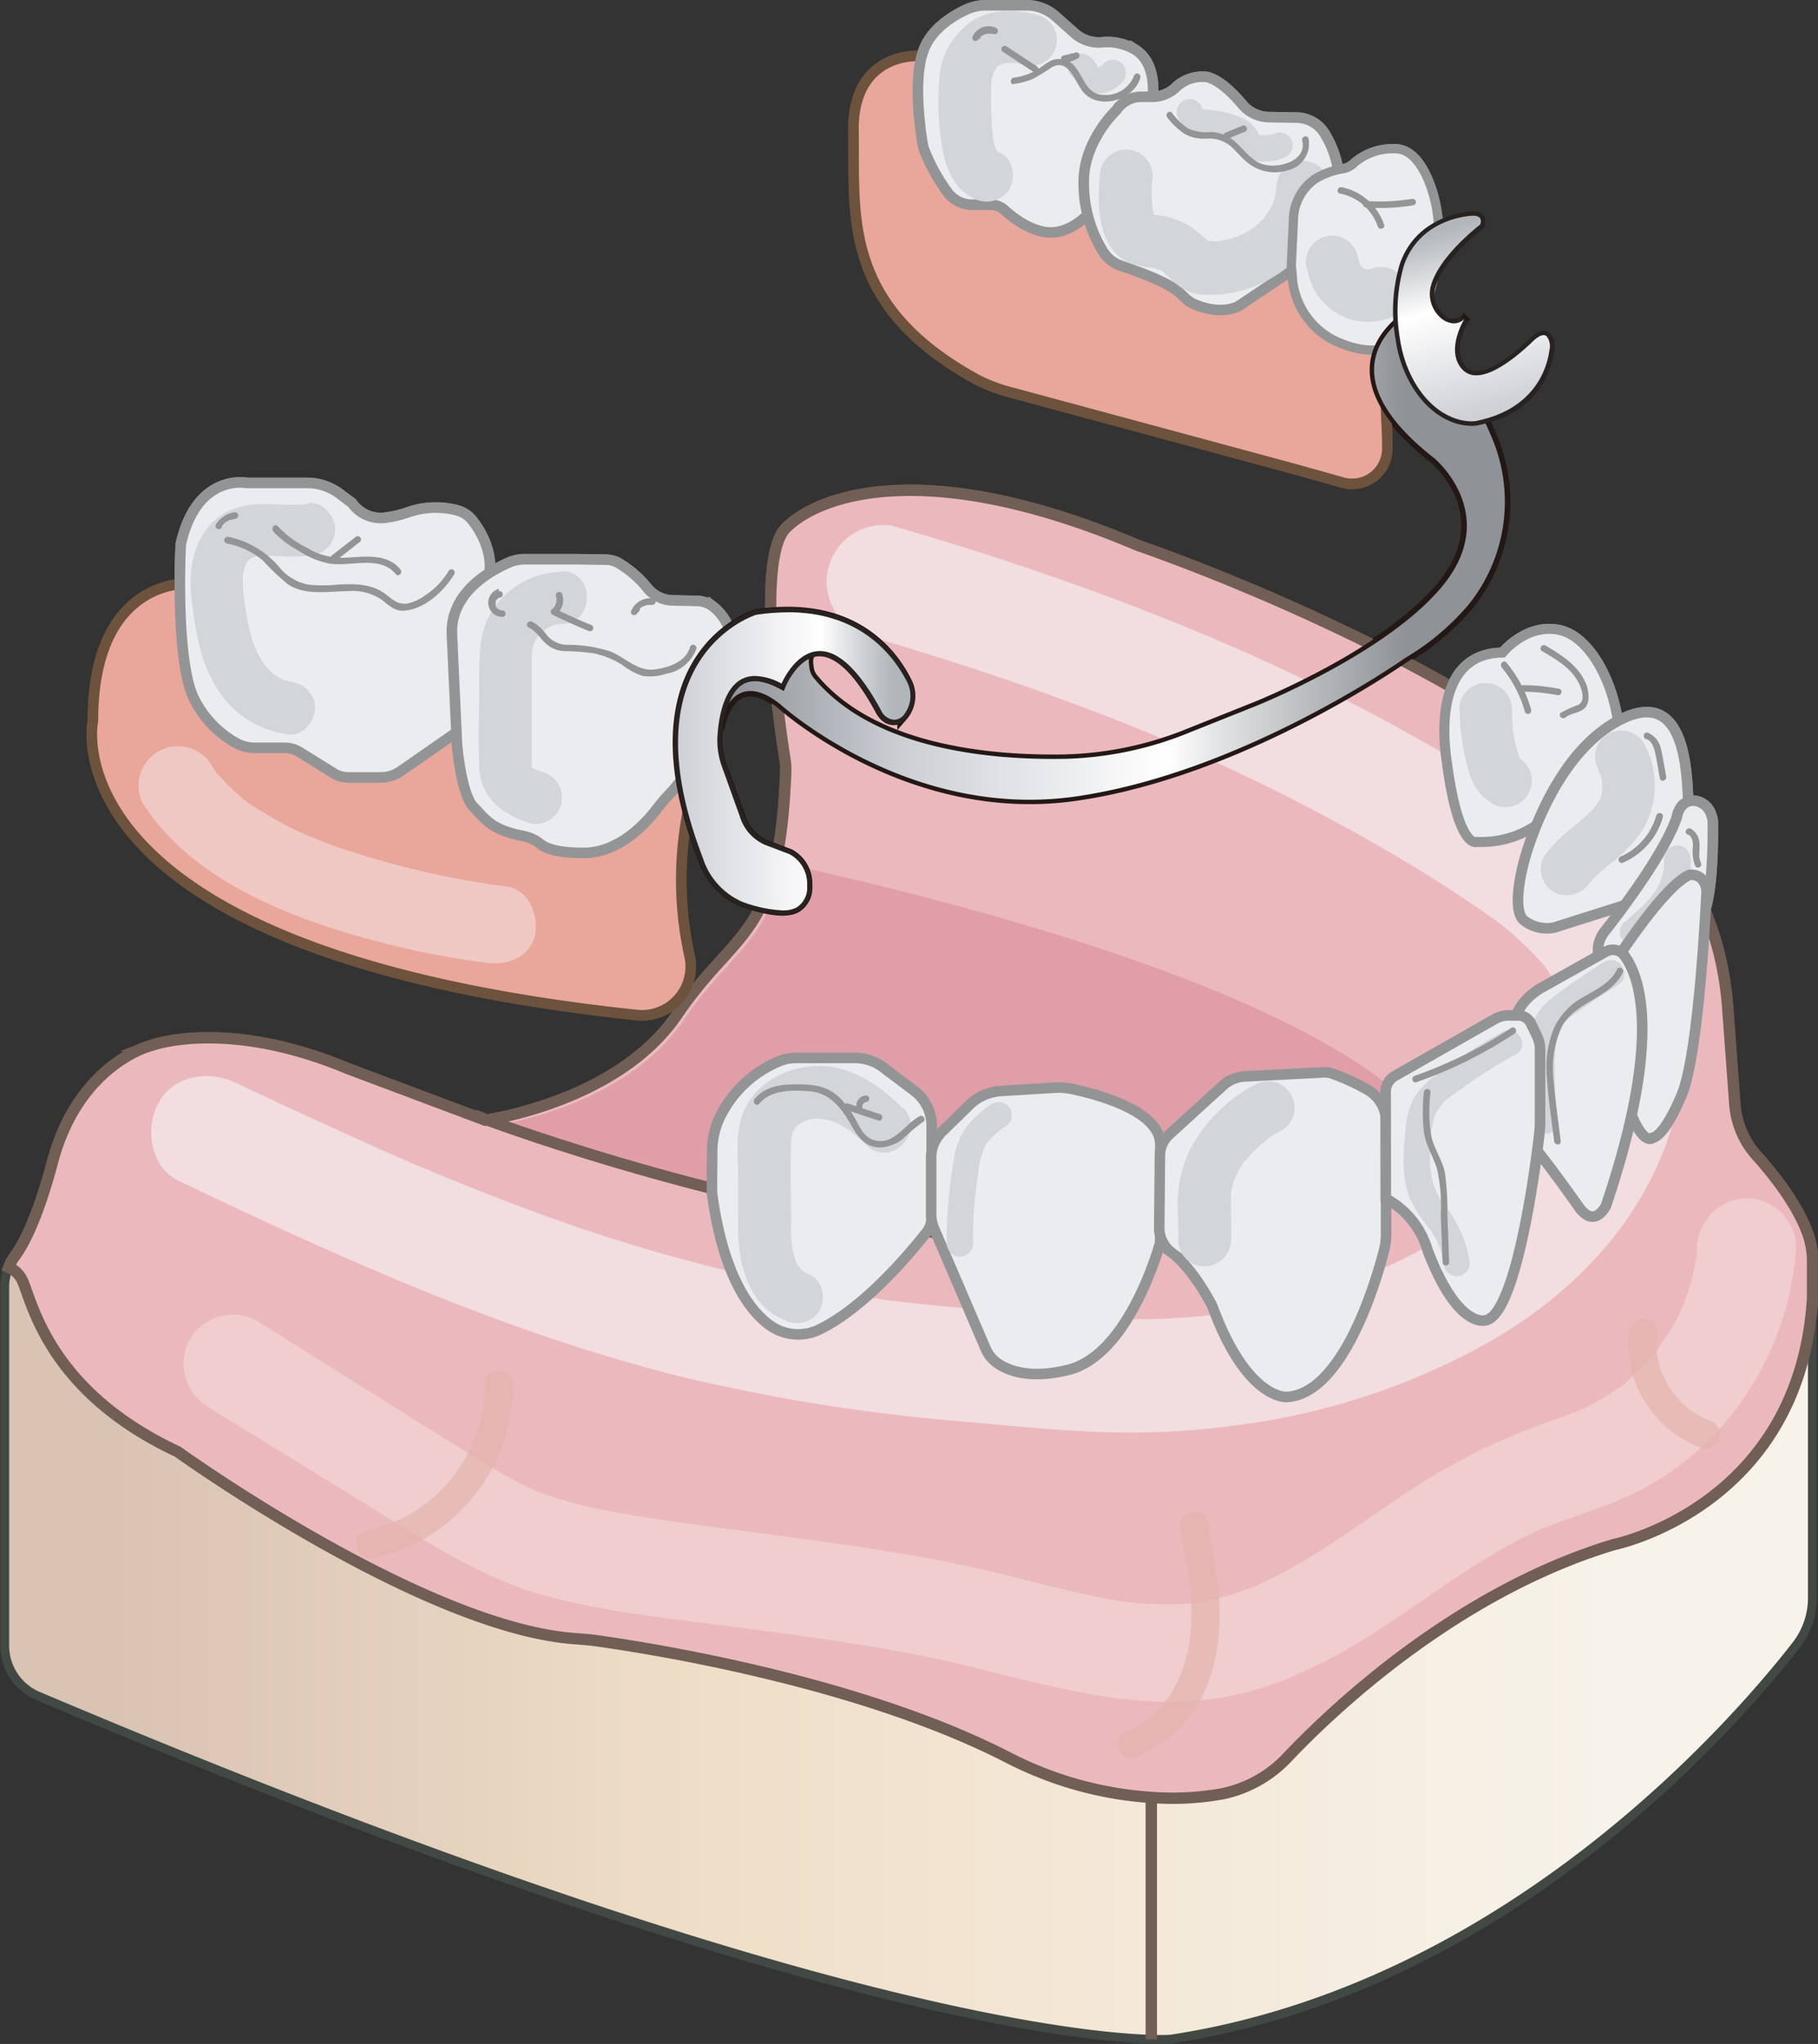 <svg xmlns="http://www.w3.org/2000/svg" xmlns:xlink="http://www.w3.org/1999/xlink" viewBox="0 0 206.62 232.32"><rect x="0" y="0" width="206.62" height="232.32" fill="#333333" stroke="none"/><defs><style>.cls-1,.cls-16{stroke:#424944;}.cls-1,.cls-10,.cls-12,.cls-13,.cls-15,.cls-16,.cls-17,.cls-2,.cls-21,.cls-22,.cls-23,.cls-24,.cls-6,.cls-8{stroke-miterlimit:10;}.cls-1{stroke-width:0.64px;fill:url(#무제_그라디언트_2);}.cls-2{fill:#eeccc9;}.cls-17,.cls-2,.cls-6{stroke:#715e54;stroke-width:1.29px;}.cls-3{fill:#f6e5e6;}.cls-12,.cls-4{fill:#e4b4ab;}.cls-5{opacity:0.44;}.cls-6{fill:none;}.cls-7{opacity:0.69;}.cls-10,.cls-13,.cls-8{fill:#ebecef;stroke:#939496;}.cls-12,.cls-21,.cls-8{stroke-width:1.2px;}.cls-9{fill:#d2d5da;}.cls-10{stroke-width:1.14px;}.cls-11{fill:#939496;}.cls-12,.cls-21{stroke:#6d523e;}.cls-13{stroke-width:1.05px;}.cls-14{opacity:0.54;}.cls-15,.cls-22,.cls-23,.cls-24{stroke:#231815;}.cls-15{stroke-width:0.76px;}.cls-15,.cls-22{fill:url(#무제_그라디언트_10);}.cls-16{fill:url(#무제_그라디언트_8);}.cls-17{fill:#ebb9bd;}.cls-18{opacity:0.76;}.cls-19{fill:#f4e8eb;}.cls-20{fill:#e09ea8;}.cls-21{fill:#e9a69b;}.cls-22{stroke-width:0.5px;}.cls-23{stroke-width:1.2px;fill:url(#무제_그라디언트_4);}.cls-24{stroke-width:0.95px;fill:url(#무제_그라디언트_6);}.cls-25{fill:url(#무제_그라디언트_4-2);}.cls-26{fill:#282221;}.cls-27{fill:url(#무제_그라디언트_6-2);}</style><linearGradient id="무제_그라디언트_2" x1="225.69" y1="199.05" x2="431.17" y2="199.05" gradientTransform="translate(-225.19 -11.11)" gradientUnits="userSpaceOnUse"><stop offset="0.26" stop-color="#ebe3d9"/><stop offset="0.53" stop-color="#f2eadd"/><stop offset="0.77" stop-color="#f5f2f0"/></linearGradient><linearGradient id="무제_그라디언트_10" x1="81.5" y1="63" x2="171.28" y2="63" gradientUnits="userSpaceOnUse"><stop offset="0" stop-color="#8b9195"/><stop offset="0.24" stop-color="#ced0d6"/><stop offset="0.57" stop-color="#fff"/><stop offset="0.63" stop-color="#e4e5e6"/><stop offset="0.8" stop-color="#a7aaae"/><stop offset="0.87" stop-color="#8f9398"/></linearGradient><linearGradient id="무제_그라디언트_8" x1="225.69" y1="199.05" x2="431.17" y2="199.05" gradientTransform="translate(-225.19 -11.11)" gradientUnits="userSpaceOnUse"><stop offset="0.06" stop-color="#d9c3b3"/><stop offset="0.38" stop-color="#efdec7"/><stop offset="0.64" stop-color="#f4e9d9"/><stop offset="0.9" stop-color="#f7f3eb"/></linearGradient><linearGradient id="무제_그라디언트_4" x1="77.09" y1="86.53" x2="103.46" y2="86.53" gradientUnits="userSpaceOnUse"><stop offset="0" stop-color="#ced0d6"/><stop offset="0.61" stop-color="#fff"/><stop offset="0.81" stop-color="#c9ccd0"/><stop offset="0.92" stop-color="#b1b6bb"/></linearGradient><linearGradient id="무제_그라디언트_6" x1="384.94" y1="898.56" x2="401.94" y2="898.56" gradientTransform="matrix(-0.34, -1.3, 0.87, -0.23, -481.67, 753.61)" gradientUnits="userSpaceOnUse"><stop offset="0" stop-color="#ced0d6"/><stop offset="0.54" stop-color="#fff"/><stop offset="0.79" stop-color="#c9ccd0"/><stop offset="0.92" stop-color="#b1b6bb"/></linearGradient><linearGradient id="무제_그라디언트_4-2" x1="76.83" y1="86.53" x2="103.72" y2="86.53" xlink:href="#무제_그라디언트_4"/><linearGradient id="무제_그라디언트_6-2" x1="384.75" y1="898.56" x2="402.12" y2="898.56" xlink:href="#무제_그라디언트_6"/></defs><g id="레이어_2" data-name="레이어 2"><g id="레이어_1-2" data-name="레이어 1"><path class="cls-1" d="M183.36,175.54c-18,5.43-32.05,18.89-37.06,24.17a14,14,0,0,1-7.37,4.14,31.77,31.77,0,0,1-8.08.42,41.39,41.39,0,0,1-16.24-4.51c-17.33-8.92-41.85-12.62-47.18-13.35-.65-.08-1.31-.13-2-.18C48.12,185.05,20.19,165,20.19,165c-15-7-16.6-17.41-17.74-19.53A3,3,0,0,0,1,144.05a5.56,5.56,0,0,0-.46,2.17v40.83a6.21,6.21,0,0,0,3.79,5.72c98,41.52,128.72,39,128.72,39C171.19,226,197.2,195.91,204.13,187a8.77,8.77,0,0,0,1.85-5.39V147.56C204.51,171.31,183.36,175.54,183.36,175.54Z"/><path class="cls-2" d="M205.43,140.13c-1.19-3.27-3.83-6.6-5.75-8.75a9.87,9.87,0,0,1-2.51-5.84l-.83-11.25c-.86-10.74-5.82-16.51-5.82-16.51C172.62,76.63,129.35,62,129.35,62,105.6,51.9,93.23,56.13,89.33,60c-3.5,3.5-.74,22.36-.12,26.29a7.32,7.32,0,0,1,.09,1.48c-.75,19-5.59,17.59-12.34,27.55s-21.8,12-21.8,12l-15.61-5.86c-14-5.86-22.46-2.6-22.46-2.6S9,120.88,6,131.94c-1.76,6.67-3.41,9.67-4.44,11A5.29,5.29,0,0,0,1,144.05a3,3,0,0,1,1.49,1.39C3.59,147.56,5.22,158,20.19,165c0,0,27.93,20.08,45.26,21.26.67.05,1.33.1,2,.18,5.33.73,29.85,4.43,47.18,13.35a41.39,41.39,0,0,0,16.24,4.51,31.77,31.77,0,0,0,8.08-.42,14,14,0,0,0,7.37-4.14c5-5.28,19.08-18.74,37.06-24.17,0,0,21.15-4.23,22.62-28v-4.24A9.35,9.35,0,0,0,205.43,140.13Z"/><path class="cls-3" d="M98,72.1c8.93,2.59,17.79,5.48,26.48,8.81,2.11.8,4.2,1.64,6.29,2.49.55.23,1.1.49,1.66.69-.16,0-1.35-.57-.29-.12l.62.27c1.1.47,2.21,1,3.3,1.44q6.38,2.83,12.58,6.06t12,6.74q3,1.81,5.88,3.75c.88.59,1.76,1.18,2.63,1.79.46.32.92.64,1.37,1l.5.38c.65.47-1.05-.85-.14-.11a40.81,40.81,0,0,1,4.64,4.47c.57.63-.72-1-.24-.33l.37.51c.31.45.6.91.88,1.38s.44.8.64,1.21c.12.23.45,1,.08.11s.06.18.11.31a21.1,21.1,0,0,1,.8,2.79,7.22,7.22,0,0,0,.25,1.34c0-.11-.16-1.65-.09-.55,0,.32.06.64.08,1a24,24,0,0,1,0,2.94c0,.46-.08.91-.11,1.37-.05.72.11-.78.1-.73-.09.38-.12.79-.2,1.17a25.29,25.29,0,0,1-.66,2.7c-.15.51-.31,1-.49,1.51-.09.25-.18.5-.28.74-.3.82.06-.19.2-.43a60.48,60.48,0,0,1-3,5.3c-.92,1.28.64-.75-.07.12-.34.4-.67.81-1,1.2-.69.79-1.42,1.55-2.18,2.28s-1.45,1.33-2.21,2L168,138c-.83.68.26-.21.37-.28-.5.32-1,.71-1.44,1.05a65.43,65.43,0,0,1-10.62,5.79c1.66-.75-.12,0-.56.21s-1,.39-1.53.58c-1.16.43-2.34.83-3.53,1.2-2.3.72-4.64,1.34-7,1.85-1.14.24-2.29.46-3.44.66l-1.61.25c-1.17.19.16,0,.33,0-.38.08-.78.09-1.16.14-2.39.27-4.8.43-7.21.49a144.24,144.24,0,0,1-15.26-.75c-5-.43-10-.85-14.93-1.46a7.29,7.29,0,0,0-1.71-.22c.16-.15,1.23.18.26,0l-1-.14c-1.27-.18-2.54-.38-3.8-.59-2.45-.41-4.89-.88-7.32-1.39A194.61,194.61,0,0,1,59,137.09q-3.42-1.28-6.8-2.65l-3.27-1.34c-.34-.15-1-.57.24.1-.2-.11-.44-.19-.65-.28l-2-.84c-4.48-1.93-8.91-4-13.33-6l-6.39-3c-3-1.45-7.09-.93-8.81,2.32-1.52,2.87-.93,7.25,2.31,8.81,18.53,8.86,37.46,17.4,57.46,22.35a213.68,213.68,0,0,0,32.11,5.05c5.24.47,10.5,1,15.76,1.18a89.43,89.43,0,0,0,16.35-1,78.21,78.21,0,0,0,27.84-9.59c8.47-5,15.46-12,19.15-21.15,3.57-8.89,3.19-20.19-2.64-28.07a46.38,46.38,0,0,0-11.61-10.6c-4-2.73-8.1-5.28-12.3-7.69-17-9.76-35.42-17.07-54.13-22.87-2.29-.71-4.59-1.39-6.89-2.06A6.44,6.44,0,0,0,98,72.1Z"/><path class="cls-4" d="M89,98.1c-1.88,9.28-6,10.05-11.32,17.89-6.84,10.09-21.8,12-21.8,12s74.09,26.8,108.32,3.48C164.2,131.51,163.7,114.73,89,98.1Z"/><g class="cls-5"><path class="cls-3" d="M23.62,159.91,42.9,171.78c6.25,3.86,12.36,7.87,19.56,9.73s14.72,2.58,22.06,3.55l2.62.35,1.2.16c-1.39-.19.21,0,.41.06q2.86.39,5.72.81c3.49.52,7,1.1,10.44,1.79,7.27,1.45,14.36,3.76,21.72,4.75a41.79,41.79,0,0,0,12.08,0,37.32,37.32,0,0,0,9.21-2.88c5.25-2.28,9.94-5.59,14.64-8.8,2.43-1.66,4.88-3.32,7.43-4.81,1.09-.65,2.21-1.26,3.35-1.84.68-.34,1.37-.65,2.06-1,1.23-.57-1.32.49.13,0l1.28-.49c3.76-1.39,7.67-2.55,11.13-4.63a32,32,0,0,0,8-6.7,34.31,34.31,0,0,0,8.2-20,5.67,5.67,0,0,0-5.64-5.63,5.76,5.76,0,0,0-5.63,5.63c0,.37-.07.74-.09,1.1-.1,1.31.25-1.32,0,0-.11.61-.22,1.21-.36,1.81a29.07,29.07,0,0,1-1.2,3.85c-.46,1.21.56-1.16,0,0-.14.28-.26.56-.4.83-.3.61-.62,1.2-1,1.78s-.65,1-1,1.55l-.53.75c-.85,1.16.61-.68-.13.17a35.07,35.07,0,0,1-2.65,2.8c-.26.24-1.21,1.34-1.54,1.32.19,0,.93-.67.27-.22-.41.28-.8.57-1.21.83a30.22,30.22,0,0,1-3.3,1.81c-1.37.67,1.08-.39-.34.15l-1.28.49c-.86.32-1.72.61-2.59.92a71,71,0,0,0-16.1,8.18c-4.66,3.11-9.18,6.48-14.16,9.08-.55.29-1.11.56-1.68.83l-1,.47c-1.15.53.91-.35.14-.06a41.08,41.08,0,0,1-4.06,1.35c-.61.15-1.22.29-1.83.41a6.1,6.1,0,0,1-1.12.19c1.16,0,.37,0,.09,0a40.53,40.53,0,0,1-5.62.06,22.41,22.41,0,0,1-2.33-.23c1.24.24.18,0-.14,0l-1.17-.2c-1.8-.31-3.58-.71-5.36-1.13-3.33-.8-6.64-1.7-10-2.45-6.89-1.53-13.89-2.55-20.89-3.49l-6-.81-1.2-.16c-.2,0-1.8-.23-.41,0l-2.86-.4c-3.45-.48-6.89-1-10.31-1.61-1.8-.34-3.6-.74-5.37-1.26-.88-.25-1.75-.54-2.61-.86l-.36-.12a11.55,11.55,0,0,1-1.24-.57c-3.5-1.7-6.77-3.87-10.08-5.9L29.31,150.18a5.69,5.69,0,0,0-7.71,2,5.76,5.76,0,0,0,2,7.71Z"/></g><path class="cls-6" d="M53.88,126.74S156.69,166.44,175.57,116"/><line class="cls-6" x1="130.85" y1="204.27" x2="130.85" y2="231.79"/><g class="cls-7"><path class="cls-4" d="M55.09,157.34A17,17,0,0,1,41.64,174c-2,.4-1.17,3.51.85,3.11a20.2,20.2,0,0,0,15.82-19.77c-.05-2.06-3.27-2.07-3.22,0Z"/></g><g class="cls-7"><path class="cls-4" d="M134.15,173.8c.89,4.7,1.9,9.71.71,14.45-.9,3.57-3.13,7.11-6.73,8.41-1.93.7-1.1,3.81.86,3.1a14.68,14.68,0,0,0,8.78-9.95c1.64-5.5.53-11.36-.51-16.86-.39-2-3.5-1.18-3.11.85Z"/></g><g class="cls-7"><path class="cls-4" d="M185.09,151.51a12.74,12.74,0,0,0,8.3,13.07,1.63,1.63,0,0,0,2-1.13,1.66,1.66,0,0,0-1.13-2,10,10,0,0,1-2.49-1.44,9.65,9.65,0,0,1-2.1-2.43,8.8,8.8,0,0,1-1.19-2.9c-.07-.29-.12-.58-.17-.87,0,.17,0,0,0-.06s0-.32,0-.48a10.6,10.6,0,0,1,.06-1.78,1.62,1.62,0,0,0-1.61-1.61,1.66,1.66,0,0,0-1.61,1.61Z"/></g><path class="cls-8" d="M80.94,135.78c-.06-.46,0-3.23,0-5a9,9,0,0,1,.89-3.83,13,13,0,0,1,6.76-6.34,4.83,4.83,0,0,1,1.84-.36h6.75a5.31,5.31,0,0,1,3.21,1.08l3.5,2.64a5,5,0,0,1,2,4v10.39a2.79,2.79,0,0,1-.59,1.71c-1.72,2.19-6.91,8.46-12.1,11a5.51,5.51,0,0,1-5.86-.55C85,148.75,82.18,144.74,80.94,135.78Z"/><path class="cls-8" d="M107,128.69l3.21-3.14A5.65,5.65,0,0,1,113.8,124l6-.37a7.48,7.48,0,0,1,2.06.15c2.76.58,9.8,2.42,10,6.13.1,1.76,0,9,0,10.92a2.92,2.92,0,0,1-.12.83c-.66,2.2-4,12.34-10.18,14-4.42,1.15-7,.14-8.23-.74a3.85,3.85,0,0,1-1.3-1.61l-5.86-13.64a4.08,4.08,0,0,1-.34-1.61v-6.42A4.07,4.07,0,0,1,107,128.69Z"/><path class="cls-8" d="M132.9,128.94l6.13-5.59a3.93,3.93,0,0,1,2.41-1l8.95-.46a2.65,2.65,0,0,1,1.08.16,23.85,23.85,0,0,1,4.06,1.88,4.16,4.16,0,0,1,2,3.54v12.83a7.18,7.18,0,0,1-.25,1.9c-.94,3.63-4.67,16.19-11,16.58,0,0-4.48.45-8.43-10.14a2.63,2.63,0,0,0-.15-.35c-.43-.82-2.31-4.26-4.51-5.89a3.53,3.53,0,0,1-1.44-2.89l.08-8.19A3.23,3.23,0,0,1,132.9,128.94Z"/><path class="cls-9" d="M142.24,123.48a18.15,18.15,0,0,0-6.81,6.83,13.79,13.79,0,0,0-1.52,5.17c-.18,1.81.08,3.64,0,5.46a3,3,0,0,0,3,3,3.07,3.07,0,0,0,3-3c.1-1.59-.08-3.18,0-4.76,0-.24,0-.47,0-.7,0-.47-.1.43,0,.05s.12-.59.2-.87c0,0,.3-.95.31-.95s-.27.56,0,.11l.24-.5a6.41,6.41,0,0,1,1-1.59c-.15.14-.28.34,0,.07l.3-.34c.22-.26.45-.5.69-.74s.44-.42.67-.62l.43-.37c.27-.23.07-.11-.07.05a7.27,7.27,0,0,1,1.69-1.14,3,3,0,1,0-3-5.16Z"/><path class="cls-9" d="M102.56,125.94c-2.59-2.64-6.12-5-10-4.77-3.68.18-7.29,2.38-8.34,6-.6,2.07-.34,4.41-.33,6.53s0,4.18,0,6.27c.09,3.85,1.22,8.34,5.12,10A3.1,3.1,0,0,0,93.15,149c.74-1.27.41-3.44-1.07-4.09a2.76,2.76,0,0,1-1.66-1.62,10.46,10.46,0,0,1-.51-3.89c0-3.22-.1-6.46,0-9.68A3.93,3.93,0,0,1,90,129c0-.13.28-.73.09-.35,0,0,.5-.72.22-.39,0-.06.56-.54.37-.39a4.2,4.2,0,0,1,2-.74c2.22,0,4.1,1.33,5.75,3,2.7,2.75,6.93-1.47,4.23-4.22Z"/><path class="cls-9" d="M112.75,125.44a13.73,13.73,0,0,0-2.93,2.66,8.52,8.52,0,0,0-1.44,3.9,51.16,51.16,0,0,0-.77,9.33,1.5,1.5,0,0,0,3,0,46.18,46.18,0,0,1,.57-8,8.62,8.62,0,0,1,.9-3.29,8.38,8.38,0,0,1,2.19-2,1.55,1.55,0,0,0,.53-2.05,1.5,1.5,0,0,0-2-.53Z"/><path class="cls-10" d="M177.09,91.5a11.13,11.13,0,0,1-9.22,4.19s-2.12,1-3.45-9.17c-.1-.8-2.06-12.24,6.34-12.35,0,0,2.62-3.28,6.33-2.6S183.58,77.91,184,83Z"/><path class="cls-9" d="M165.9,80.63a25.38,25.38,0,0,0,.6,5.36c.42,2,1,4,2.84,5.17a3,3,0,1,0,3-5.16l-.19-.13.6.47a1.88,1.88,0,0,1-.24-.25l.46.6a3.33,3.33,0,0,1-.35-.61l.3.71a16.91,16.91,0,0,1-1-4.1l.11.8a21,21,0,0,1-.19-2.86,3,3,0,0,0-6,0Z"/><path class="cls-8" d="M186.63,102.26l-10,3.17a4.26,4.26,0,0,1-3.4-.79c-1.59-1.25,0-6.8,0-6.8s3.06-12.12,11-16.08,7.48,7.59,7.7,10.64Z"/><path class="cls-9" d="M181.63,87.52l.23.45c.18.32-.21-.68,0-.06.09.29.15.59.23.88s0-.75,0-.1c0,.14,0,.27,0,.41a5.24,5.24,0,0,1,0,1s.13-.75,0-.09c0,.13-.06.26-.1.39s-.1.47-.15.48.3-.63,0-.07a8.42,8.42,0,0,1-.45.76c-.29.45.31-.35.07-.08s-.2.25-.31.36a23.57,23.57,0,0,1-2.64,2.35,17.37,17.37,0,0,0-3,3.08,3,3,0,0,0,1.07,4.09,3.08,3.08,0,0,0,4.09-1.07c-.53.71.17-.17.33-.34s.45-.45.69-.66c.5-.45,1-.88,1.55-1.3a16.65,16.65,0,0,0,3.18-3.26,9.81,9.81,0,0,0,.41-10.24,3,3,0,0,0-4.08-1.07,3.05,3.05,0,0,0-1.08,4.09Z"/><path class="cls-8" d="M181.62,109.84V108a3.37,3.37,0,0,1,.71-2.07c1.86-2.36,6.77-8.83,8.23-13,0,0,.23-1.93,1.93-1.93a2.24,2.24,0,0,1,2,1.62,2.39,2.39,0,0,1,.18.92c0,1.84.09,9.62-1.71,11.62Z"/><path class="cls-9" d="M189.08,97.72a7.88,7.88,0,0,1,0,1.19c0,.23,0-.21,0,0a2.61,2.61,0,0,0-.06.27,6.25,6.25,0,0,1-.16.62,4.81,4.81,0,0,1-.2.53c.06-.14,0,0,0,0l-.16.31a8.42,8.42,0,0,1-.64,1l-.17.24c.1-.13,0,0,0,0l-.38.44c-.27.3-.56.6-.86.88-.62.59-1.27,1.14-1.92,1.69a1.5,1.5,0,0,0,0,2.11,1.54,1.54,0,0,0,2.12,0c2.79-2.36,5.91-5.4,5.47-9.41a1.54,1.54,0,0,0-1.5-1.5,1.51,1.51,0,0,0-1.49,1.5Z"/><path class="cls-8" d="M183.66,109.16s5.55-8.6,8.38-9.73c0,0,1.7-.23,1.92,1.81,0,0-.79,18.34-2.83,23.21s-3.28,4.87-3.28,4.87-1.36,1.36-3.29-5.09S183.66,109.16,183.66,109.16Z"/><path class="cls-8" d="M172,116.53s.12-2.38,3.06-4.19l7.44-4.17a1.63,1.63,0,0,1,2.1.42c1.73,2.3,4.39,9.31-2.07,28.43,0,0-1.32,2.84-3.21,0,0,0-5.17-7.36-5.85-7.47Z"/><path class="cls-9" d="M182.38,109.31q-2.34,1.45-4.58,3.07c-1.39,1-2.85,2-3.48,3.66a16.73,16.73,0,0,0-.59,5.42,59,59,0,0,0,.18,6c.16,1.91,3.15,1.92,3,0-.14-1.76-.21-3.52-.19-5.29a20.68,20.68,0,0,1,.31-4.72c.33-1.26,1.68-2,2.67-2.71q2.06-1.47,4.2-2.8c1.63-1,.13-3.6-1.51-2.58Z"/><path class="cls-8" d="M157.5,136.23a9.74,9.74,0,0,1,4.75,5.89c3.51,9.17,6.68,7.93,6.68,7.93,3.39-.9,5.55-17.12,6-21a12.74,12.74,0,0,0,.1-1.63v-8.16a3.46,3.46,0,0,0-.34-1.49l-.69-1.43a1.62,1.62,0,0,0-1.47-.93h-1.08a3.14,3.14,0,0,0-1.56.42l-11.36,6.46a2.08,2.08,0,0,0-1.05,1.81Z"/><path class="cls-9" d="M170.78,117.27a59.07,59.07,0,0,0-7.41,4.81,9.65,9.65,0,0,0-2.64,2.65,9.17,9.17,0,0,0-1,3.81c-.27,2.58-.47,5.32.55,7.77a17.94,17.94,0,0,0,2.21,3.39,8.66,8.66,0,0,1,1.57,3.87,1.55,1.55,0,0,0,1.49,1.49,1.5,1.5,0,0,0,1.5-1.49,13.22,13.22,0,0,0-2.83-6.51c-1.62-2.11-1.83-4.26-1.65-6.86a12.68,12.68,0,0,1,.49-3.42,5.93,5.93,0,0,1,2.36-2.53,56.56,56.56,0,0,1,6.85-4.4c1.69-.92.19-3.5-1.5-2.58Z"/><path class="cls-11" d="M86.29,125.46c1.29-1.62,3.8-1.57,5.69-1.43,2.38.17,3.7,2,4.78,3.89.82,1.46,1.79,2.7,3.65,2.47a4.71,4.71,0,0,0,2.12-.87,20.31,20.31,0,0,1,2.37-2c.43-.23,0-.87-.38-.65-1.73.9-2.94,3.43-5.26,2.7-1.16-.37-1.63-1.68-2.2-2.64a10.39,10.39,0,0,0-1.63-2.16c-1.43-1.39-3.17-1.56-5.09-1.52-1.67,0-3.48.29-4.58,1.67-.29.38.23.91.53.53Z"/><path class="cls-11" d="M96.19,126.15l3.63,1.21c.46.15.65-.57.2-.72l-3.63-1.21c-.45-.15-.65.57-.2.72Z"/><path class="cls-11" d="M98,125.7v.08a.54.54,0,0,1,0-.18v.1a.83.83,0,0,1,.06-.21l0,.09a.67.67,0,0,1,.11-.18l-.06.07a.81.81,0,0,1,.16-.16l-.08.06.18-.11-.09,0,.18,0-.1,0h.07a.43.43,0,0,0,.26-.11.41.41,0,0,0,.11-.26.38.38,0,0,0-.37-.38,1.2,1.2,0,0,0-.5.14,1,1,0,0,0-.34.28,1.31,1.31,0,0,0-.25.45,2.17,2.17,0,0,0,0,.25,1.1,1.1,0,0,0,0,.26.36.36,0,0,0,.17.23.48.48,0,0,0,.29,0A.36.36,0,0,0,98,126l0-.09a.31.31,0,0,0,0-.19Z"/><path class="cls-11" d="M161,123a50.32,50.32,0,0,0,11.14-5.53c.4-.26,0-.91-.37-.64a49.89,49.89,0,0,1-11,5.45c-.45.16-.25.88.2.72Z"/><path class="cls-11" d="M161.82,124.15a21,21,0,0,0,0,4.41c.21,1.58,1,2.77,1.49,4.25a19,19,0,0,1,.44,5.27l.2,5.39c0,.48.77.48.75,0l-.2-5.39a31,31,0,0,0-.29-4.82c-.31-1.5-1.28-2.74-1.57-4.26a18.31,18.31,0,0,1-.06-4.85c0-.48-.72-.48-.75,0Z"/><path class="cls-11" d="M183.79,110.17c-.78,1.6-2.43,2.31-3.88,3.18a7.82,7.82,0,0,0-3.32,3.55,11.79,11.79,0,0,0-.78,5.55c.15,2.43.53,4.85.82,7.27.06.47.81.48.75,0-.27-2.24-.6-4.48-.79-6.73a11.38,11.38,0,0,1,.9-6.26c1.56-2.93,5.49-3.23,6.95-6.18.21-.43-.43-.81-.65-.38Z"/><path class="cls-11" d="M191.83,94.84c.5.24.59.88.58,1.38a4.47,4.47,0,0,0,.27,2.24.38.38,0,0,0,.65-.38c-.36-.65-.12-1.45-.18-2.16a2,2,0,0,0-1-1.73c-.43-.21-.81.43-.37.65Z"/><path class="cls-11" d="M187.11,84c.64.21.88,1,1,1.55.23,1,.36,2,.54,2.92.08.47.8.27.72-.2l-.32-1.77c-.09-.46-.16-.94-.29-1.4a2.48,2.48,0,0,0-1.48-1.82c-.46-.15-.66.57-.2.72Z"/><path class="cls-11" d="M188.25,92.65a7.27,7.27,0,0,1-4.12,4.74.37.37,0,1,0,.38.64A8,8,0,0,0,189,92.84a.38.38,0,0,0-.73-.19Z"/><path class="cls-11" d="M170.68,75.88a13.3,13.3,0,0,1,2.62,5,.37.37,0,0,0,.72-.19,14.24,14.24,0,0,0-2.81-5.38c-.31-.37-.84.16-.53.53Z"/><path class="cls-11" d="M173,78.62a21.22,21.22,0,0,1,4,.39c.47.1.67-.62.2-.72a21.78,21.78,0,0,0-4.18-.41.37.37,0,0,0,0,.74Z"/><path class="cls-11" d="M175.26,74c1.66,1,3.46,2,4.27,3.85.29.67.64,1.81-.14,2.26a13,13,0,0,0-2,.91c-.37.3.16.83.53.53.64-.52,1.56-.48,2.18-1.06s.5-1.87.18-2.7c-.83-2.12-2.8-3.34-4.67-4.44a.38.38,0,0,0-.38.65Z"/><path class="cls-12" d="M56.12,81.06,21.46,66.34s-10.9-.72-10.9,15.58c0,0-5.77,26.3,61.8,33.45a5.54,5.54,0,0,0,6-6.76,40.19,40.19,0,0,1,.58-19.53,3.88,3.88,0,0,0-3.11-4.88Z"/><path class="cls-12" d="M104.36,6.36S96.82,5.9,97,15c.16,9.57-1.36,19.73,14.07,28.17a19,19,0,0,0,4.1,1.51l31.68,8.56,5.82,1.63a4,4,0,0,0,5-3.74c.08-5.2-1.28-8.45,2.88-13.44,0,0,5-8.74-.34-10.75"/><path class="cls-8" d="M40,57.17a4,4,0,0,0,3.73,1.68,12.64,12.64,0,0,0,2.61-.61,9.53,9.53,0,0,1,5.74-.2,3.29,3.29,0,0,1,1.62,1.12c2.52,3.3,1.92,5.88,1.92,5.88L52.49,82.82,45.61,87.6a3.94,3.94,0,0,1-2.34.76H39.59a3.1,3.1,0,0,1-1.68-.48L34,85.45A3.27,3.27,0,0,0,32.33,85H29a4.47,4.47,0,0,1-2.21-.57,11.79,11.79,0,0,1-4.67-4.87c-2.26-4.3-1.58-17.67-1.58-17.67,1.81-8.15,7.47-7,7.47-7l6.87,0a6.16,6.16,0,0,1,3.9,1.37Z"/><path class="cls-8" d="M65.29,63.56H59.67a4.5,4.5,0,0,0-1.74.34c-2,.85-6.75,3.35-6.57,8.16l.57,12.45s.45,5.78,1.92,7.25c1.32,1.32,1.92,2.56,5.71,3.28a4.4,4.4,0,0,1,1.87.9c.57.45,1.85,1,4.77,1,4.12.09,7.25-3.44,8.38-4.91A19.94,19.94,0,0,1,76,90.35l.11-.12a17,17,0,0,0,3.59-5.82l3.19-8.7a6,6,0,0,0-1.65-6.61l-.13-.1a3.09,3.09,0,0,0-1.93-.7l-2.76-.06a3.77,3.77,0,0,1-2.8-1.35,12.16,12.16,0,0,0-3.51-3,3.22,3.22,0,0,0-1.36-.28Z"/><path class="cls-8" d="M112.57,23.27a2.42,2.42,0,0,1,1.6.61c1,.92,3.14,2.54,5.25,2.54,3,0,5.21-3.15,5.21-3.15L131,11s.55-3.74-1.94-5.33a6.24,6.24,0,0,0-3.86-.86,4.13,4.13,0,0,1-3.09-1.05l-2.17-1.93A5,5,0,0,0,116.63.6h-4.52a5.44,5.44,0,0,0-2.32.5c-1.51.71-4,2.2-4.86,4.71-1.14,3.13-.37,8.72-.09,10.45a4.16,4.16,0,0,0,.29,1A21.06,21.06,0,0,0,107.8,22a3.5,3.5,0,0,0,2.7,1.27Z"/><path class="cls-9" d="M113.63,17.37c-.09,0-.61-.3-.22-.07s0-.05-.09-.12.24.45,0,0c-.07-.13-.14-.28-.22-.41.31.52.05.11,0-.08s-.12-.45-.17-.68-.08-.37-.11-.55c.08.43,0,0,0-.21a43.35,43.35,0,0,1-.17-5.35c0-.18,0-.36,0-.53,0-.58-.07.21,0-.13A10.39,10.39,0,0,1,113,8.08c-.08.24-.17.34,0,.06,0,0,.41-.61.15-.26s.19-.19.2-.21c.32-.35,0,.1-.1,0s.39-.26.45-.29l.18-.1q.3-.15-.24.09c0-.06.32-.1.39-.13l.28-.07c-.28,0-.31,0-.09,0a7.82,7.82,0,0,1,1.28,0c-.32,0-.17,0,.06,0l.84.21A3,3,0,0,0,120,5.4,3,3,0,0,0,118,1.72c-2.5-.65-5.34-.78-7.58.72a8.45,8.45,0,0,0-3.67,6.63,32.22,32.22,0,0,0,.2,6.87c.32,2.51,1.2,5.43,3.71,6.59a3.05,3.05,0,0,0,4.09-1.07c.7-1.32.44-3.38-1.07-4.09Z"/><path class="cls-9" d="M122.06,8.81a.67.67,0,0,1,.18.11l-.3-.24a1.54,1.54,0,0,1,.17.19l-.23-.31c.2.26.31.58.5.84a2.57,2.57,0,0,0,1.68,1.16A3.57,3.57,0,0,0,126,10.4a3.75,3.75,0,0,0,1.54-1.05,1.61,1.61,0,0,0,.44-1.06,1.56,1.56,0,0,0-.44-1.06,1.51,1.51,0,0,0-1.06-.43,1.41,1.41,0,0,0-1.05.43,2.11,2.11,0,0,1-.4.39l.3-.23a2.87,2.87,0,0,1-.48.28l.36-.16a2.48,2.48,0,0,1-.59.17l.4-.06a2.18,2.18,0,0,1-.51,0l.4,0a1.3,1.3,0,0,1-.34-.08l.36.15-.22-.13.3.23a1.07,1.07,0,0,1-.18-.19L125,8a7.49,7.49,0,0,1-.42-.72,2.57,2.57,0,0,0-1-1,1.54,1.54,0,0,0-1.15-.15,1.51,1.51,0,0,0-.9.68,1.54,1.54,0,0,0-.15,1.15,1.49,1.49,0,0,0,.69.9Z"/><path class="cls-9" d="M35.05,57.28c-3.24.42-6.59-.73-9.59,1.09-3.35,2-4.11,6.05-3.69,9.68.41,3.45.94,7.1,2.84,10.1a11.12,11.12,0,0,0,8.2,5.33c1.61.2,3-1.52,3-3a3.07,3.07,0,0,0-3-3c.59.07-.3-.11-.34-.12-.5-.11,0,.06-.24-.07a6.31,6.31,0,0,1-.76-.42c-.13-.08-.54-.39-.23-.13a9.61,9.61,0,0,1-1.15-1.15c-.13-.16-.13-.16,0,0l-.17-.24c-.16-.25-.32-.5-.46-.76a11.48,11.48,0,0,1-1.13-3.18c-.15-.62-.27-1.25-.37-1.88s-.17-1.08-.22-1.51a15,15,0,0,1-.14-1.89A7.07,7.07,0,0,1,27.66,65c-.06.38.15-.48.14-.46l.1-.28c-.1.2-.11.21,0,0a4,4,0,0,1,.37-.63c-.36.47.41-.36,0,0,.08-.07.82-.44.37-.26a4.49,4.49,0,0,1,.72-.19c.29-.06-.24,0,.28,0s1.16,0,1.75,0a20,20,0,0,0,3.71,0,3.09,3.09,0,0,0,3-3c0-1.46-1.38-3.2-3-3Z"/><path class="cls-9" d="M63.81,65a9.57,9.57,0,0,0-7.53,3.91c-1.88,2.52-1.82,5.53-1.82,8.54,0,3.22-.1,6.46,0,9.68.15,3.62,2.63,5.44,5.84,6.47a3,3,0,0,0,1.58-5.77l-.6-.2c-.08,0-.47-.18-.19-.06a6.1,6.1,0,0,1-.57-.29c-.13-.08-.32-.3-.13-.09s-.08,0-.06-.12c0,0,.11,0,.11.06,0-.59,0-1.17,0-1.76l0-7.47c0-1.15,0-2.31,0-3.45A3.72,3.72,0,0,1,61,72.53a3.42,3.42,0,0,1,2.82-1.6c3.84-.08,3.85-6.06,0-6Z"/><path class="cls-8" d="M125.32,28.52a3.85,3.85,0,0,0,2.09,1.69c8.44,2.84,6.07,3.61,8.89,4.59s4.45,0,4.45,0l8.46-5.66,3-7.18a11.47,11.47,0,0,0-1.68-6.82,3.78,3.78,0,0,0-3.15-1.77l-3.2-.06a4,4,0,0,1-3-1.45c-1-1.2-2.57-2.77-4-3.11a4.41,4.41,0,0,0-3.69,1.31A3.89,3.89,0,0,1,131,11h-1.28a3.4,3.4,0,0,0-2.85,1.53s-3.81,3.56-3.7,8.32A14.7,14.7,0,0,0,125.32,28.52Z"/><path class="cls-9" d="M133.76,13a3.17,3.17,0,0,0,2.92,2.32c.57.08,1.1.09,1.59.19.3.06.6.13.9.22l.43.15s.39.17.18.07l.28.14s.31.21.22.14.15.19,0,0a3.84,3.84,0,0,1,.18.35A2.82,2.82,0,0,0,141.72,18a5.67,5.67,0,0,0,4.15-.05,1.54,1.54,0,0,0,1-1.84,1.52,1.52,0,0,0-1.84-1,4.28,4.28,0,0,1-1.27.28h-.38s-.48,0-.32,0-.15-.1-.05,0l.14.09a3,3,0,0,0-.21-.46,3.7,3.7,0,0,0-.48-.69,3.81,3.81,0,0,0-1.22-.88,10.34,10.34,0,0,0-3.17-.89,12,12,0,0,1-1.27-.15s-.32-.11-.2-.05-.15-.15,0,0,0,0,0,0-.07-.07,0,0,.14.41.06,0a1.49,1.49,0,0,0-2.88.8Z"/><path class="cls-9" d="M125,20c-.35,3.29-.23,8.14,3.21,9.8a10.93,10.93,0,0,0,3.1.66c-.55-.1.84.39.32.12a4.92,4.92,0,0,1,.78.5c-.32-.25.38.36.45.43.26.24.52.49.79.71a5,5,0,0,0,3.12,1.27c7.06.44,14-5,14.29-12.21a3,3,0,1,0-6,0,5.35,5.35,0,0,1-.64,2.34,8.39,8.39,0,0,1-.5.81l-.19.26c.1-.14.09-.13,0,0s-.37.4-.57.59c0,0-.69.6-.4.38a8.12,8.12,0,0,1-2.84,1.44,12.65,12.65,0,0,1-1.58.35,5.87,5.87,0,0,0-1.55,0l.74.18q.27.21,0,0a3.45,3.45,0,0,0-.56-.52,15.66,15.66,0,0,0-1.81-1.44A9.12,9.12,0,0,0,131,24.41c-.38-.05-.25-.15-.11,0s.26.25.37.39c-.31-.38,0,.23-.1-.26,0-.23-.11-.46-.14-.69A15.91,15.91,0,0,1,131,20a3,3,0,0,0-3-3,3,3,0,0,0-3,3Z"/><path class="cls-13" d="M151.53,38.64a8.74,8.74,0,0,1-4.64-6.91c0-.49-.1-1-.13-1.57L147,25a5.76,5.76,0,0,1,2.53-4.71,8.86,8.86,0,0,1,3.08-1.11,2.36,2.36,0,0,0,1.27-.65,6.72,6.72,0,0,1,4.56-1.63c1.95-.07,3.22,1.86,4,3.82a15.61,15.61,0,0,1,1,7.07C163,33.15,161,43.18,151.53,38.64Z"/><path class="cls-9" d="M148.55,30.57c.11.37.17.75.29,1.11a7.17,7.17,0,0,0,.67,1.5,7.38,7.38,0,0,0,2.22,2.3,6.79,6.79,0,0,0,3.21,1.08,4,4,0,0,0,1,0,7.36,7.36,0,0,0,1.8-.35,3.27,3.27,0,0,0,1.78-1.38,3,3,0,0,0,.3-2.3,3,3,0,0,0-1.37-1.79,3,3,0,0,0-2.3-.3,4.22,4.22,0,0,1-.91.24l.79-.11a4.28,4.28,0,0,1-1.13,0l.79.1a4,4,0,0,1-1-.28l.72.31a4.26,4.26,0,0,1-.87-.52l.6.47a4.63,4.63,0,0,1-.7-.7l.47.6a4.77,4.77,0,0,1-.55-.92l.31.71a12.85,12.85,0,0,1-.4-1.38,3.13,3.13,0,0,0-1.37-1.78,3,3,0,0,0-4.39,3.37Z"/><path class="cls-11" d="M25.22,59.8l.08-.12s0,0,0,0,0,0,0,0l.18-.19.21-.19h0a.15.15,0,0,1,.06,0l.11-.07.24-.14.11,0h0l.07,0a2.94,2.94,0,0,1,.53-.14.38.38,0,0,0,.26-.46.39.39,0,0,0-.46-.26,3.06,3.06,0,0,0-2.06,1.36.37.37,0,0,0,.13.51.38.38,0,0,0,.51-.13Z"/><path class="cls-11" d="M25.72,61.77a8.82,8.82,0,0,1,4.15,1.93,26.7,26.7,0,0,0,2.89,2.74c2,1.27,4.5.78,6.72.75a6,6,0,0,1,3.94,1c.78.61,1.44,1.3,2.5,1.22,2.36-.16,4.55-2.24,5.71-4.14a.37.37,0,0,0-.64-.38,8.56,8.56,0,0,1-2.73,2.82,5.39,5.39,0,0,1-2,.9c-1.1.1-1.64-.46-2.41-1.06-1.57-1.21-3.52-1.2-5.41-1.11a15.92,15.92,0,0,1-3.45,0,5.62,5.62,0,0,1-3.27-2,10.27,10.27,0,0,0-5.76-3.42c-.47-.09-.67.63-.2.72Z"/><path class="cls-11" d="M31,60.35a11.05,11.05,0,0,0,2.95,2.25,9.6,9.6,0,0,0,3.51,1.46c2.4.38,5.71-1,7.53,1.2.3.37.83-.16.52-.53-1.63-2-4.37-1.38-6.61-1.33a7.62,7.62,0,0,1-4-1.13,11.68,11.68,0,0,1-3.32-2.45c-.31-.37-.83.16-.53.53Z"/><path class="cls-11" d="M38.2,63.7l2.72-2.12a.38.38,0,0,0,0-.53.39.39,0,0,0-.53,0l-2.72,2.12a.38.38,0,0,0,0,.53.4.4,0,0,0,.53,0Z"/><path class="cls-11" d="M56.71,66.93a1.62,1.62,0,0,0,.38,3.19.38.38,0,0,0,.37-.37.39.39,0,0,0-.37-.38H57c.08,0,0,0,0,0l-.1,0s-.11,0,0,0l-.17-.09s-.09-.07-.06,0,0,0,0,0L56.4,69c0,.06,0,0,0,0l-.06-.09s0-.1,0,0l0-.08s0-.07,0-.1a.09.09,0,0,1,0,0h0a1.2,1.2,0,0,1,0-.19c0-.1,0,.07,0,0l0-.1,0-.1c0-.07,0,0,0,0a1.4,1.4,0,0,1,.1-.16s.05-.06,0,0l.07-.08.08-.07s.09-.07,0,0l.17-.11c.06,0,0,0,0,0l.11,0a.37.37,0,1,0-.2-.72Z"/><path class="cls-11" d="M60.05,71.31c.85.38,1.29,1.17,1.93,1.79A3.29,3.29,0,0,0,64,74a29.89,29.89,0,0,1,3.4.24,10.18,10.18,0,0,1,3.27,1.3A8.05,8.05,0,0,0,73,76.82a5.86,5.86,0,0,0,2.72-.24,4.44,4.44,0,0,0,3.42-2.83.37.37,0,0,0-.72-.2c-.48,1.71-2.47,2.33-4,2.54-1.93.27-3.38-1.39-5.1-2.06a15.8,15.8,0,0,0-5-.74,3.1,3.1,0,0,1-2.36-1.35,4.65,4.65,0,0,0-1.51-1.28c-.43-.2-.81.45-.38.65Z"/><path class="cls-11" d="M63.17,67.74a1.32,1.32,0,0,1-.4,1.48.38.38,0,0,0,0,.64q2.05,1,4.19,1.88a.38.38,0,0,0,.46-.26.37.37,0,0,0-.26-.46c-1.36-.55-2.7-1.15-4-1.8v.64a2.05,2.05,0,0,0,.74-2.31.38.38,0,0,0-.46-.26.36.36,0,0,0-.26.45Z"/><path class="cls-11" d="M72.64,69.51c0,.09,0,0,0-.06l.08-.14,0-.06s.06-.07,0,0,0,0,0,0l0-.07.21-.19c.05,0,0,0,0,0l.06,0,.14-.08.12-.06.07,0c-.08,0,0,0,0,0a1.4,1.4,0,0,1,.29-.09h.06c.08,0,0,0,0,0a.66.66,0,0,0,.14,0,1.71,1.71,0,0,1,.32,0,.37.37,0,0,0,.37-.37.39.39,0,0,0-.37-.38,2.33,2.33,0,0,0-1.41.31,2.36,2.36,0,0,0-1,1.14.37.37,0,0,0,.26.45.38.38,0,0,0,.46-.26Z"/><path class="cls-11" d="M82.15,77.37a.38.38,0,0,0,0-.75.38.38,0,0,0,0,.75Z"/><path class="cls-11" d="M152.29,22a5.7,5.7,0,0,1,4.3,3.74c.15.46.87.26.72-.19a6.45,6.45,0,0,0-4.82-4.27c-.47-.09-.67.63-.2.72Z"/><path class="cls-11" d="M155.26,23.58a23.07,23.07,0,0,0,5.38-.25.38.38,0,0,0,.27-.46.39.39,0,0,0-.46-.26,22.56,22.56,0,0,1-5.19.23c-.48,0-.48.71,0,.74Z"/><path class="cls-11" d="M132.67,13.35a8,8,0,0,0,2,1.89,4.57,4.57,0,0,0,2.49.51,3.81,3.81,0,0,1,2.72.88c.62.55,1.14,1.2,1.77,1.74a4.89,4.89,0,0,0,4.66,1,3.11,3.11,0,0,0,2.41-3.61c-.11-.46-.83-.27-.72.2.51,2.12-2.08,3-3.75,2.85s-2.47-1.36-3.55-2.39A4.4,4.4,0,0,0,137.52,15a4.59,4.59,0,0,1-2.61-.47,8,8,0,0,1-1.72-1.71c-.3-.37-.83.16-.52.53Z"/><path class="cls-11" d="M139.5,15.79l1.94-.8a.37.37,0,1,0-.19-.72l-1.95.8a.37.37,0,0,0-.26.45.38.38,0,0,0,.46.27Z"/><path class="cls-11" d="M114,5.9l3.47,2.28a.38.38,0,0,0,.51-.13.39.39,0,0,0-.14-.51l-3.46-2.28a.38.38,0,0,0-.51.13.37.37,0,0,0,.13.51Z"/><path class="cls-11" d="M115.22,9.54a8.05,8.05,0,0,0,2.2-.59,21.48,21.48,0,0,0,2.1-1.29c1.91-1.09,2.64,1.57,3.51,2.7,1.71,2.23,5.87,1.07,6.57-1.53a.37.37,0,0,0-.72-.2,3.44,3.44,0,0,1-3.56,2.15c-1.79-.1-2.09-1.85-3-3a2.31,2.31,0,0,0-2.78-.92c-.67.29-1.21.82-1.85,1.17a6.84,6.84,0,0,1-2.45.79c-.47.07-.48.81,0,.75Z"/><path class="cls-11" d="M121.06,7.13a4.39,4.39,0,0,0,1.44-.49.37.37,0,0,0,.14-.51.38.38,0,0,0-.51-.13l-.17.08-.07,0-.09,0s.06,0,0,0l0,0-.09,0-.16.06a4.3,4.3,0,0,1-.69.16.44.44,0,0,0-.23.17.41.41,0,0,0,0,.29.39.39,0,0,0,.17.23.41.41,0,0,0,.29,0Z"/><path class="cls-11" d="M111.4,4.42c0-.09,0,.07,0,0s0,0,0-.08l.07-.11h0l0-.06.09-.1.06,0c.07-.06-.06,0,0,0l.12-.08.14-.07s.08,0,0,0,0,0,0,0a2.45,2.45,0,0,1,.29-.08s-.08,0,0,0h.34s0,0,0,0a.35.35,0,0,1,.14,0l.14,0c-.08,0,0,0,0,0l.08,0a.38.38,0,0,0,.51-.14.39.39,0,0,0-.14-.51,2,2,0,0,0-2.72,1,.37.37,0,0,0,.26.46.39.39,0,0,0,.46-.26Z"/><g class="cls-14"><path class="cls-3" d="M16.31,91.43c4.23,6.52,11.22,10.31,18.3,13a96.64,96.64,0,0,0,20.67,5c2.31.33,4.93-.57,5.52-3.13.48-2.12-.65-5.16-3.14-5.52A99.13,99.13,0,0,1,38,96.15c-.82-.3-1.63-.62-2.44-.94-.47-.19-.43-.18.11.05L35,95l-1.09-.5a40.14,40.14,0,0,1-4.36-2.4,11.35,11.35,0,0,1-2-1.37c.86.87-.1-.09-.31-.27s-.54-.47-.8-.72a21.52,21.52,0,0,1-1.56-1.61c-.13-.15-.26-.3-.38-.46-.3-.37-.25-.3.16.22-.1,0-.58-.85-.65-1a4.49,4.49,0,0,0-7.75,4.52Z"/></g><path class="cls-15" d="M82,82.65s1.1-6.77,6.56-2.38c0,0,14.57,13.24,33.7,10.51S159.83,75,159.83,75A28.61,28.61,0,0,0,167,69a18.9,18.9,0,0,0,2.68-19.59c-1.32-3.06-3.58-8.08-6-9.66L161,34.84S148.41,41,162.87,52.29c0,0,7.23,6,1.16,13.8S142.68,80,142.68,80l-7.51,3A39.7,39.7,0,0,1,121,86c-8.69.15-21.72-1.12-28.34-9.12a2,2,0,0,1-.43-1.06c-.13-1.07-.35-2,3.15-2.59,0,0-16.92-8.22-13.37,9.73"/><path class="cls-16" d="M183.36,175.54c-18,5.43-32.05,18.89-37.06,24.17a14,14,0,0,1-7.37,4.14,31.77,31.77,0,0,1-8.08.42,41.39,41.39,0,0,1-16.24-4.51c-17.33-8.92-41.85-12.62-47.18-13.35-.65-.08-1.31-.13-2-.18C48.12,185.05,20.19,165,20.19,165c-15-7-16.6-17.41-17.74-19.53A3,3,0,0,0,1,144.05a5.56,5.56,0,0,0-.46,2.17v40.83a6.21,6.21,0,0,0,3.79,5.72c98,41.52,128.72,39,128.72,39C171.19,226,197.2,195.91,204.13,187a8.77,8.77,0,0,0,1.85-5.39V147.56C204.51,171.31,183.36,175.54,183.36,175.54Z"/><path class="cls-17" d="M205.43,140.13c-1.19-3.27-3.83-6.6-5.75-8.75a9.87,9.87,0,0,1-2.51-5.84l-.83-11.25c-.86-10.74-5.82-16.51-5.82-16.51C172.62,76.63,129.35,62,129.35,62,105.6,51.9,93.23,56.13,89.33,60c-3.5,3.5-.74,22.36-.12,26.29a7.32,7.32,0,0,1,.09,1.48c-.75,19-5.59,17.59-12.34,27.55s-21.8,12-21.8,12l-15.61-5.86c-14-5.86-22.46-2.6-22.46-2.6S9,120.88,6,131.94c-1.76,6.67-3.41,9.67-4.44,11A5.29,5.29,0,0,0,1,144.05a3,3,0,0,1,1.49,1.39C3.59,147.56,5.22,158,20.19,165c0,0,27.93,20.08,45.26,21.26.67.05,1.33.1,2,.18,5.33.73,29.85,4.43,47.18,13.35a41.39,41.39,0,0,0,16.24,4.51,31.77,31.77,0,0,0,8.08-.42,14,14,0,0,0,7.37-4.14c5-5.28,19.08-18.74,37.06-24.17,0,0,21.15-4.23,22.62-28v-4.24A9.35,9.35,0,0,0,205.43,140.13Z"/><g class="cls-18"><path class="cls-19" d="M98,72.1c8.93,2.59,17.79,5.48,26.48,8.81,2.11.8,4.2,1.64,6.29,2.49.55.23,1.1.49,1.66.69-.16,0-1.35-.57-.29-.12l.62.27c1.1.47,2.21,1,3.3,1.44q6.38,2.83,12.58,6.06t12,6.74q3,1.81,5.88,3.75c.88.59,1.76,1.18,2.63,1.79.46.32.92.64,1.37,1l.5.38c.65.47-1.05-.85-.14-.11a40.81,40.81,0,0,1,4.64,4.47c.57.63-.72-1-.24-.33l.37.51c.31.45.6.91.88,1.38s.44.8.64,1.21c.12.23.45,1,.08.11s.06.18.11.31a21.1,21.1,0,0,1,.8,2.79,7.22,7.22,0,0,0,.25,1.34c0-.11-.16-1.65-.09-.55,0,.32.06.64.08,1a24,24,0,0,1,0,2.94c0,.46-.08.91-.11,1.37-.05.72.11-.78.1-.73-.09.38-.12.79-.2,1.17a25.29,25.29,0,0,1-.66,2.7c-.15.51-.31,1-.49,1.51-.09.25-.18.5-.28.74-.3.82.06-.19.2-.43a60.48,60.48,0,0,1-3,5.3c-.92,1.28.64-.75-.07.12-.34.4-.67.81-1,1.2-.69.79-1.42,1.55-2.18,2.28s-1.45,1.33-2.21,2L168,138c-.83.68.26-.21.37-.28-.5.32-1,.71-1.44,1.05a65.43,65.43,0,0,1-10.62,5.79c1.66-.75-.12,0-.56.21s-1,.39-1.53.58c-1.16.43-2.34.83-3.53,1.2-2.3.72-4.64,1.34-7,1.85-1.14.24-2.29.46-3.44.66l-1.61.25c-1.17.19.16,0,.33,0-.38.08-.78.09-1.16.14-2.39.27-4.8.43-7.21.49a144.24,144.24,0,0,1-15.26-.75c-5-.43-10-.85-14.93-1.46a7.29,7.29,0,0,0-1.71-.22c.16-.15,1.23.18.26,0l-1-.14c-1.27-.18-2.54-.38-3.8-.59-2.45-.41-4.89-.88-7.32-1.39A194.61,194.61,0,0,1,59,137.09q-3.42-1.28-6.8-2.65l-3.27-1.34c-.34-.15-1-.57.24.1-.2-.11-.44-.19-.65-.28l-2-.84c-4.48-1.93-8.91-4-13.33-6l-6.39-3c-3-1.45-7.09-.93-8.81,2.32-1.52,2.87-.93,7.25,2.31,8.81,18.53,8.86,37.46,17.4,57.46,22.35a213.68,213.68,0,0,0,32.11,5.05c5.24.47,10.5,1,15.76,1.18a89.43,89.43,0,0,0,16.35-1,78.21,78.21,0,0,0,27.84-9.59c8.47-5,15.46-12,19.15-21.15,3.57-8.89,3.19-20.19-2.64-28.07a46.38,46.38,0,0,0-11.61-10.6c-4-2.73-8.1-5.28-12.3-7.69-17-9.76-35.42-17.07-54.13-22.87-2.29-.71-4.59-1.39-6.89-2.06A6.44,6.44,0,0,0,98,72.1Z"/></g><path class="cls-20" d="M89,98.1c-1.88,9.28-6,10.05-11.32,17.89-6.84,10.09-21.8,12-21.8,12s74.09,26.8,108.32,3.48C164.2,131.51,163.7,114.73,89,98.1Z"/><g class="cls-5"><path class="cls-3" d="M23.62,159.91,42.9,171.78c6.25,3.86,12.36,7.87,19.56,9.73s14.72,2.58,22.06,3.55l2.62.35,1.2.16c-1.39-.19.21,0,.41.06q2.86.39,5.72.81c3.49.52,7,1.1,10.44,1.79,7.27,1.45,14.36,3.76,21.72,4.75a41.79,41.79,0,0,0,12.08,0,37.32,37.32,0,0,0,9.21-2.88c5.25-2.28,9.94-5.59,14.64-8.8,2.43-1.66,4.88-3.32,7.43-4.81,1.09-.65,2.21-1.26,3.35-1.84.68-.34,1.37-.65,2.06-1,1.23-.57-1.32.49.13,0l1.28-.49c3.76-1.39,7.67-2.55,11.13-4.63a32,32,0,0,0,8-6.7,34.31,34.31,0,0,0,8.2-20,5.67,5.67,0,0,0-5.64-5.63,5.76,5.76,0,0,0-5.63,5.63c0,.37-.07.74-.09,1.1-.1,1.31.25-1.32,0,0-.11.61-.22,1.21-.36,1.81a29.07,29.07,0,0,1-1.2,3.85c-.46,1.21.56-1.16,0,0-.14.28-.26.56-.4.83-.3.61-.62,1.2-1,1.78s-.65,1-1,1.55l-.53.75c-.85,1.16.61-.68-.13.17a35.07,35.07,0,0,1-2.65,2.8c-.26.24-1.21,1.34-1.54,1.32.19,0,.93-.67.27-.22-.41.28-.8.57-1.21.83a30.22,30.22,0,0,1-3.3,1.81c-1.37.67,1.08-.39-.34.15l-1.28.49c-.86.32-1.72.61-2.59.92a71,71,0,0,0-16.1,8.18c-4.66,3.11-9.18,6.48-14.16,9.08-.55.29-1.11.56-1.68.83l-1,.47c-1.15.53.91-.35.14-.06a41.08,41.08,0,0,1-4.06,1.35c-.61.15-1.22.29-1.83.41a6.1,6.1,0,0,1-1.12.19c1.16,0,.37,0,.09,0a40.53,40.53,0,0,1-5.62.06,22.41,22.41,0,0,1-2.33-.23c1.24.24.18,0-.14,0l-1.17-.2c-1.8-.31-3.58-.71-5.36-1.13-3.33-.8-6.64-1.7-10-2.45-6.89-1.53-13.89-2.55-20.89-3.49l-6-.81-1.2-.16c-.2,0-1.8-.23-.41,0l-2.86-.4c-3.45-.48-6.89-1-10.31-1.61-1.8-.34-3.6-.74-5.37-1.26-.88-.25-1.75-.54-2.61-.86l-.36-.12a11.55,11.55,0,0,1-1.24-.57c-3.5-1.7-6.77-3.87-10.08-5.9L29.31,150.18a5.69,5.69,0,0,0-7.71,2,5.76,5.76,0,0,0,2,7.71Z"/></g><path class="cls-6" d="M53.88,126.74S156.69,166.44,175.57,116"/><line class="cls-6" x1="130.85" y1="204.27" x2="130.85" y2="231.79"/><g class="cls-7"><path class="cls-4" d="M55.09,157.34A17,17,0,0,1,41.64,174c-2,.4-1.17,3.51.85,3.11a20.2,20.2,0,0,0,15.82-19.77c-.05-2.06-3.27-2.07-3.22,0Z"/></g><g class="cls-7"><path class="cls-4" d="M134.15,173.8c.89,4.7,1.9,9.71.71,14.45-.9,3.57-3.13,7.11-6.73,8.41-1.93.7-1.1,3.81.86,3.1a14.68,14.68,0,0,0,8.78-9.95c1.64-5.5.53-11.36-.51-16.86-.39-2-3.5-1.18-3.11.85Z"/></g><g class="cls-7"><path class="cls-4" d="M185.09,151.51a12.74,12.74,0,0,0,8.3,13.07,1.63,1.63,0,0,0,2-1.13,1.66,1.66,0,0,0-1.13-2,10,10,0,0,1-2.49-1.44,9.65,9.65,0,0,1-2.1-2.43,8.8,8.8,0,0,1-1.19-2.9c-.07-.29-.12-.58-.17-.87,0,.17,0,0,0-.06s0-.32,0-.48a10.6,10.6,0,0,1,.06-1.78,1.62,1.62,0,0,0-1.61-1.61,1.66,1.66,0,0,0-1.61,1.61Z"/></g><path class="cls-8" d="M80.94,135.78c-.06-.46,0-3.23,0-5a9,9,0,0,1,.89-3.83,13,13,0,0,1,6.76-6.34,4.83,4.83,0,0,1,1.84-.36h6.75a5.31,5.31,0,0,1,3.21,1.08l3.5,2.64a5,5,0,0,1,2,4v10.39a2.79,2.79,0,0,1-.59,1.71c-1.72,2.19-6.91,8.46-12.1,11a5.51,5.51,0,0,1-5.86-.55C85,148.75,82.18,144.74,80.94,135.78Z"/><path class="cls-8" d="M107,128.69l3.21-3.14A5.65,5.65,0,0,1,113.8,124l6-.37a7.48,7.48,0,0,1,2.06.15c2.76.58,9.8,2.42,10,6.13.1,1.76,0,9,0,10.92a2.92,2.92,0,0,1-.12.83c-.66,2.2-4,12.34-10.18,14-4.42,1.15-7,.14-8.23-.74a3.85,3.85,0,0,1-1.3-1.61l-5.86-13.64a4.08,4.08,0,0,1-.34-1.61v-6.42A4.07,4.07,0,0,1,107,128.69Z"/><path class="cls-8" d="M132.9,128.94l6.13-5.59a3.93,3.93,0,0,1,2.41-1l8.95-.46a2.65,2.65,0,0,1,1.08.16,23.85,23.85,0,0,1,4.06,1.88,4.16,4.16,0,0,1,2,3.54v12.83a7.18,7.18,0,0,1-.25,1.9c-.94,3.63-4.67,16.19-11,16.58,0,0-4.48.45-8.43-10.14a2.63,2.63,0,0,0-.15-.35c-.43-.82-2.31-4.26-4.51-5.89a3.53,3.53,0,0,1-1.44-2.89l.08-8.19A3.23,3.23,0,0,1,132.9,128.94Z"/><path class="cls-9" d="M142.24,123.48a18.15,18.15,0,0,0-6.81,6.83,13.79,13.79,0,0,0-1.52,5.17c-.18,1.81.08,3.64,0,5.46a3,3,0,0,0,3,3,3.07,3.07,0,0,0,3-3c.1-1.59-.08-3.18,0-4.76,0-.24,0-.47,0-.7,0-.47-.1.43,0,.05s.12-.59.2-.87c0,0,.3-.95.31-.95s-.27.56,0,.11l.24-.5a6.41,6.41,0,0,1,1-1.59c-.15.14-.28.34,0,.07l.3-.34c.22-.26.45-.5.69-.74s.44-.42.67-.62l.43-.37c.27-.23.07-.11-.07.05a7.27,7.27,0,0,1,1.69-1.14,3,3,0,1,0-3-5.16Z"/><path class="cls-9" d="M102.56,125.94c-2.59-2.64-6.12-5-10-4.77-3.68.18-7.29,2.38-8.34,6-.6,2.07-.34,4.41-.33,6.53s0,4.18,0,6.27c.09,3.85,1.22,8.34,5.12,10A3.1,3.1,0,0,0,93.15,149c.74-1.27.41-3.44-1.07-4.09a2.76,2.76,0,0,1-1.66-1.62,10.46,10.46,0,0,1-.51-3.89c0-3.22-.1-6.46,0-9.68A3.93,3.93,0,0,1,90,129c0-.13.28-.73.09-.35,0,0,.5-.72.22-.39,0-.06.56-.54.37-.39a4.2,4.2,0,0,1,2-.74c2.22,0,4.1,1.33,5.75,3,2.7,2.75,6.93-1.47,4.23-4.22Z"/><path class="cls-9" d="M112.75,125.44a13.73,13.73,0,0,0-2.93,2.66,8.52,8.52,0,0,0-1.44,3.9,51.16,51.16,0,0,0-.77,9.33,1.5,1.5,0,0,0,3,0,46.18,46.18,0,0,1,.57-8,8.62,8.62,0,0,1,.9-3.29,8.38,8.38,0,0,1,2.19-2,1.55,1.55,0,0,0,.53-2.05,1.5,1.5,0,0,0-2-.53Z"/><path class="cls-10" d="M177.09,91.5a11.13,11.13,0,0,1-9.22,4.19s-2.12,1-3.45-9.17c-.1-.8-2.06-12.24,6.34-12.35,0,0,2.62-3.28,6.33-2.6S183.58,77.91,184,83Z"/><path class="cls-9" d="M165.9,80.63a25.38,25.38,0,0,0,.6,5.36c.42,2,1,4,2.84,5.17a3,3,0,1,0,3-5.16l-.19-.13.6.47a1.88,1.88,0,0,1-.24-.25l.46.6a3.33,3.33,0,0,1-.35-.61l.3.71a16.91,16.91,0,0,1-1-4.1l.11.8a21,21,0,0,1-.19-2.86,3,3,0,0,0-6,0Z"/><path class="cls-8" d="M186.63,102.26l-10,3.17a4.26,4.26,0,0,1-3.4-.79c-1.59-1.25,0-6.8,0-6.8s3.06-12.12,11-16.08,7.48,7.59,7.7,10.64Z"/><path class="cls-9" d="M181.63,87.52l.23.45c.18.32-.21-.68,0-.06.09.29.15.59.23.88s0-.75,0-.1c0,.14,0,.27,0,.41a5.24,5.24,0,0,1,0,1s.13-.75,0-.09c0,.13-.06.26-.1.39s-.1.47-.15.48.3-.63,0-.07a8.42,8.42,0,0,1-.45.76c-.29.45.31-.35.07-.08s-.2.25-.31.36a23.57,23.57,0,0,1-2.64,2.35,17.37,17.37,0,0,0-3,3.08,3,3,0,0,0,1.07,4.09,3.08,3.08,0,0,0,4.09-1.07c-.53.71.17-.17.33-.34s.45-.45.69-.66c.5-.45,1-.88,1.55-1.3a16.65,16.65,0,0,0,3.18-3.26,9.81,9.81,0,0,0,.41-10.24,3,3,0,0,0-4.08-1.07,3.05,3.05,0,0,0-1.08,4.09Z"/><path class="cls-8" d="M181.62,109.84V108a3.37,3.37,0,0,1,.71-2.07c1.86-2.36,6.77-8.83,8.23-13,0,0,.23-1.93,1.93-1.93a2.24,2.24,0,0,1,2,1.62,2.39,2.39,0,0,1,.18.92c0,1.84.09,9.62-1.71,11.62Z"/><path class="cls-9" d="M189.08,97.72a7.88,7.88,0,0,1,0,1.19c0,.23,0-.21,0,0a2.61,2.61,0,0,0-.06.27,6.25,6.25,0,0,1-.16.62,4.81,4.81,0,0,1-.2.53c.06-.14,0,0,0,0l-.16.31a8.42,8.42,0,0,1-.64,1l-.17.24c.1-.13,0,0,0,0l-.38.44c-.27.3-.56.6-.86.88-.62.59-1.27,1.14-1.92,1.69a1.5,1.5,0,0,0,0,2.11,1.54,1.54,0,0,0,2.12,0c2.79-2.36,5.91-5.4,5.47-9.41a1.54,1.54,0,0,0-1.5-1.5,1.51,1.51,0,0,0-1.49,1.5Z"/><path class="cls-8" d="M183.66,109.16s5.55-8.6,8.38-9.73c0,0,1.7-.23,1.92,1.81,0,0-.79,18.34-2.83,23.21s-3.28,4.87-3.28,4.87-1.36,1.36-3.29-5.09S183.66,109.16,183.66,109.16Z"/><path class="cls-8" d="M172,116.53s.12-2.38,3.06-4.19l7.44-4.17a1.63,1.63,0,0,1,2.1.42c1.73,2.3,4.39,9.31-2.07,28.43,0,0-1.32,2.84-3.21,0,0,0-5.17-7.36-5.85-7.47Z"/><path class="cls-9" d="M182.38,109.31q-2.34,1.45-4.58,3.07c-1.39,1-2.85,2-3.48,3.66a16.73,16.73,0,0,0-.59,5.42,59,59,0,0,0,.18,6c.16,1.91,3.15,1.92,3,0-.14-1.76-.21-3.52-.19-5.29a20.68,20.68,0,0,1,.31-4.72c.33-1.26,1.68-2,2.67-2.71q2.06-1.47,4.2-2.8c1.63-1,.13-3.6-1.51-2.58Z"/><path class="cls-8" d="M157.5,136.23a9.74,9.74,0,0,1,4.75,5.89c3.51,9.17,6.68,7.93,6.68,7.93,3.39-.9,5.55-17.12,6-21a12.74,12.74,0,0,0,.1-1.63v-8.16a3.46,3.46,0,0,0-.34-1.49l-.69-1.43a1.62,1.62,0,0,0-1.47-.93h-1.08a3.14,3.14,0,0,0-1.56.42l-11.36,6.46a2.08,2.08,0,0,0-1.05,1.81Z"/><path class="cls-9" d="M170.78,117.27a59.07,59.07,0,0,0-7.41,4.81,9.65,9.65,0,0,0-2.64,2.65,9.17,9.17,0,0,0-1,3.81c-.27,2.58-.47,5.32.55,7.77a17.94,17.94,0,0,0,2.21,3.39,8.66,8.66,0,0,1,1.57,3.87,1.55,1.55,0,0,0,1.49,1.49,1.5,1.5,0,0,0,1.5-1.49,13.22,13.22,0,0,0-2.83-6.51c-1.62-2.11-1.83-4.26-1.65-6.86a12.68,12.68,0,0,1,.49-3.42,5.93,5.93,0,0,1,2.36-2.53,56.56,56.56,0,0,1,6.85-4.4c1.69-.92.19-3.5-1.5-2.58Z"/><path class="cls-11" d="M86.29,125.46c1.29-1.62,3.8-1.57,5.69-1.43,2.38.17,3.7,2,4.78,3.89.82,1.46,1.79,2.7,3.65,2.47a4.71,4.71,0,0,0,2.12-.87,20.31,20.31,0,0,1,2.37-2c.43-.23,0-.87-.38-.65-1.73.9-2.94,3.43-5.26,2.7-1.16-.37-1.63-1.68-2.2-2.64a10.39,10.39,0,0,0-1.63-2.16c-1.43-1.39-3.17-1.56-5.09-1.52-1.67,0-3.48.29-4.58,1.67-.29.38.23.91.53.53Z"/><path class="cls-11" d="M96.19,126.15l3.63,1.21c.46.15.65-.57.2-.72l-3.63-1.21c-.45-.15-.65.57-.2.72Z"/><path class="cls-11" d="M98,125.7v.08a.54.54,0,0,1,0-.18v.1a.83.83,0,0,1,.06-.21l0,.09a.67.67,0,0,1,.11-.18l-.06.07a.81.81,0,0,1,.16-.16l-.08.06.18-.11-.09,0,.18,0-.1,0h.07a.43.43,0,0,0,.26-.11.41.41,0,0,0,.11-.26.38.38,0,0,0-.37-.38,1.2,1.2,0,0,0-.5.14,1,1,0,0,0-.34.28,1.31,1.31,0,0,0-.25.45,2.17,2.17,0,0,0,0,.25,1.1,1.1,0,0,0,0,.26.36.36,0,0,0,.17.23.48.48,0,0,0,.29,0A.36.36,0,0,0,98,126l0-.09a.31.31,0,0,0,0-.19Z"/><path class="cls-11" d="M161,123a50.32,50.32,0,0,0,11.14-5.53c.4-.26,0-.91-.37-.64a49.89,49.89,0,0,1-11,5.45c-.45.16-.25.88.2.72Z"/><path class="cls-11" d="M161.82,124.15a21,21,0,0,0,0,4.41c.21,1.58,1,2.77,1.49,4.25a19,19,0,0,1,.44,5.27l.2,5.39c0,.48.77.48.75,0l-.2-5.39a31,31,0,0,0-.29-4.82c-.31-1.5-1.28-2.74-1.57-4.26a18.31,18.31,0,0,1-.06-4.85c0-.48-.72-.48-.75,0Z"/><path class="cls-11" d="M183.79,110.17c-.78,1.6-2.43,2.31-3.88,3.18a7.82,7.82,0,0,0-3.32,3.55,11.79,11.79,0,0,0-.78,5.55c.15,2.43.53,4.85.82,7.27.06.47.81.48.75,0-.27-2.24-.6-4.48-.79-6.73a11.38,11.38,0,0,1,.9-6.26c1.56-2.93,5.49-3.23,6.95-6.18.21-.43-.43-.81-.65-.38Z"/><path class="cls-11" d="M191.83,94.84c.5.24.59.88.58,1.38a4.47,4.47,0,0,0,.27,2.24.38.38,0,0,0,.65-.38c-.36-.65-.12-1.45-.18-2.16a2,2,0,0,0-1-1.73c-.43-.21-.81.43-.37.65Z"/><path class="cls-11" d="M187.11,84c.64.21.88,1,1,1.55.23,1,.36,2,.54,2.92.08.47.8.27.72-.2l-.32-1.77c-.09-.46-.16-.94-.29-1.4a2.48,2.48,0,0,0-1.48-1.82c-.46-.15-.66.57-.2.72Z"/><path class="cls-11" d="M188.25,92.65a7.27,7.27,0,0,1-4.12,4.74.37.37,0,1,0,.38.64A8,8,0,0,0,189,92.84a.38.38,0,0,0-.73-.19Z"/><path class="cls-11" d="M170.68,75.88a13.3,13.3,0,0,1,2.62,5,.37.37,0,0,0,.72-.19,14.24,14.24,0,0,0-2.81-5.38c-.31-.37-.84.16-.53.53Z"/><path class="cls-11" d="M173,78.62a21.22,21.22,0,0,1,4,.39c.47.1.67-.62.2-.72a21.78,21.78,0,0,0-4.18-.41.37.37,0,0,0,0,.74Z"/><path class="cls-11" d="M175.26,74c1.66,1,3.46,2,4.27,3.85.29.67.64,1.81-.14,2.26a13,13,0,0,0-2,.91c-.37.3.16.83.53.53.64-.52,1.56-.48,2.18-1.06s.5-1.87.18-2.7c-.83-2.12-2.8-3.34-4.67-4.44a.38.38,0,0,0-.38.65Z"/><path class="cls-21" d="M56.12,81.06,21.46,66.34s-10.9-.72-10.9,15.58c0,0-5.77,26.3,61.8,33.45a5.54,5.54,0,0,0,6-6.76,40.19,40.19,0,0,1,.58-19.53,3.88,3.88,0,0,0-3.11-4.88Z"/><path class="cls-21" d="M104.36,6.36S96.82,5.9,97,15c.16,9.57-1.36,19.73,14.07,28.17a19,19,0,0,0,4.1,1.51l31.68,8.56,5.82,1.63a4,4,0,0,0,5-3.74c.08-5.2-1.28-8.45,2.88-13.44,0,0,5-8.74-.34-10.75"/><path class="cls-8" d="M40,57.17a4,4,0,0,0,3.73,1.68,12.64,12.64,0,0,0,2.61-.61,9.53,9.53,0,0,1,5.74-.2,3.29,3.29,0,0,1,1.62,1.12c2.52,3.3,1.92,5.88,1.92,5.88L52.49,82.82,45.61,87.6a3.94,3.94,0,0,1-2.34.76H39.59a3.1,3.1,0,0,1-1.68-.48L34,85.45A3.27,3.27,0,0,0,32.33,85H29a4.47,4.47,0,0,1-2.21-.57,11.79,11.79,0,0,1-4.67-4.87c-2.26-4.3-1.58-17.67-1.58-17.67,1.81-8.15,7.47-7,7.47-7l6.87,0a6.16,6.16,0,0,1,3.9,1.37Z"/><path class="cls-8" d="M65.29,63.56H59.67a4.5,4.5,0,0,0-1.74.34c-2,.85-6.75,3.35-6.57,8.16l.57,12.45s.45,5.78,1.92,7.25c1.32,1.32,1.92,2.56,5.71,3.28a4.4,4.4,0,0,1,1.87.9c.57.45,1.85,1,4.77,1,4.12.09,7.25-3.44,8.38-4.91A19.94,19.94,0,0,1,76,90.35l.11-.12a17,17,0,0,0,3.59-5.82l3.19-8.7a6,6,0,0,0-1.65-6.61l-.13-.1a3.09,3.09,0,0,0-1.93-.7l-2.76-.06a3.77,3.77,0,0,1-2.8-1.35,12.16,12.16,0,0,0-3.51-3,3.22,3.22,0,0,0-1.36-.28Z"/><path class="cls-8" d="M112.57,23.27a2.42,2.42,0,0,1,1.6.61c1,.92,3.14,2.54,5.25,2.54,3,0,5.21-3.15,5.21-3.15L131,11s.55-3.74-1.94-5.33a6.24,6.24,0,0,0-3.86-.86,4.13,4.13,0,0,1-3.09-1.05l-2.17-1.93A5,5,0,0,0,116.63.6h-4.52a5.44,5.44,0,0,0-2.32.5c-1.51.71-4,2.2-4.86,4.71-1.14,3.13-.37,8.72-.09,10.45a4.16,4.16,0,0,0,.29,1A21.06,21.06,0,0,0,107.8,22a3.5,3.5,0,0,0,2.7,1.27Z"/><path class="cls-9" d="M113.63,17.37c-.09,0-.61-.3-.22-.07s0-.05-.09-.12.24.45,0,0c-.07-.13-.14-.28-.22-.41.31.52.05.11,0-.08s-.12-.45-.17-.68-.08-.37-.11-.55c.08.43,0,0,0-.21a43.35,43.35,0,0,1-.17-5.35c0-.18,0-.36,0-.53,0-.58-.07.21,0-.13A10.39,10.39,0,0,1,113,8.08c-.08.24-.17.34,0,.06,0,0,.41-.61.15-.26s.19-.19.2-.21c.32-.35,0,.1-.1,0s.39-.26.45-.29l.18-.1q.3-.15-.24.09c0-.06.32-.1.39-.13l.28-.07c-.28,0-.31,0-.09,0a7.82,7.82,0,0,1,1.28,0c-.32,0-.17,0,.06,0l.84.21A3,3,0,0,0,120,5.4,3,3,0,0,0,118,1.72c-2.5-.65-5.34-.78-7.58.72a8.45,8.45,0,0,0-3.67,6.63,32.22,32.22,0,0,0,.2,6.87c.32,2.51,1.2,5.43,3.71,6.59a3.05,3.05,0,0,0,4.09-1.07c.7-1.32.44-3.38-1.07-4.09Z"/><path class="cls-9" d="M122.06,8.81a.67.67,0,0,1,.18.11l-.3-.24a1.54,1.54,0,0,1,.17.19l-.23-.31c.2.26.31.58.5.84a2.57,2.57,0,0,0,1.68,1.16A3.57,3.57,0,0,0,126,10.4a3.75,3.75,0,0,0,1.54-1.05,1.61,1.61,0,0,0,.44-1.06,1.56,1.56,0,0,0-.44-1.06,1.51,1.51,0,0,0-1.06-.43,1.41,1.41,0,0,0-1.05.43,2.11,2.11,0,0,1-.4.39l.3-.23a2.87,2.87,0,0,1-.48.28l.36-.16a2.48,2.48,0,0,1-.59.17l.4-.06a2.18,2.18,0,0,1-.51,0l.4,0a1.3,1.3,0,0,1-.34-.08l.36.15-.22-.13.3.23a1.07,1.07,0,0,1-.18-.19L125,8a7.49,7.49,0,0,1-.42-.72,2.57,2.57,0,0,0-1-1,1.54,1.54,0,0,0-1.15-.15,1.51,1.51,0,0,0-.9.68,1.54,1.54,0,0,0-.15,1.15,1.49,1.49,0,0,0,.69.9Z"/><path class="cls-9" d="M35.05,57.28c-3.24.42-6.59-.73-9.59,1.09-3.35,2-4.11,6.05-3.69,9.68.41,3.45.94,7.1,2.84,10.1a11.12,11.12,0,0,0,8.2,5.33c1.61.2,3-1.52,3-3a3.07,3.07,0,0,0-3-3c.59.07-.3-.11-.34-.12-.5-.11,0,.06-.24-.07a6.31,6.31,0,0,1-.76-.42c-.13-.08-.54-.39-.23-.13a9.61,9.61,0,0,1-1.15-1.15c-.13-.16-.13-.16,0,0l-.17-.24c-.16-.25-.32-.5-.46-.76a11.48,11.48,0,0,1-1.13-3.18c-.15-.62-.27-1.25-.37-1.88s-.17-1.08-.22-1.51a15,15,0,0,1-.14-1.89A7.07,7.07,0,0,1,27.66,65c-.06.38.15-.48.14-.46l.1-.28c-.1.2-.11.21,0,0a4,4,0,0,1,.37-.63c-.36.47.41-.36,0,0,.08-.07.82-.44.37-.26a4.49,4.49,0,0,1,.72-.19c.29-.06-.24,0,.28,0s1.16,0,1.75,0a20,20,0,0,0,3.71,0,3.09,3.09,0,0,0,3-3c0-1.46-1.38-3.2-3-3Z"/><path class="cls-9" d="M63.81,65a9.57,9.57,0,0,0-7.53,3.91c-1.88,2.52-1.82,5.53-1.82,8.54,0,3.22-.1,6.46,0,9.68.15,3.62,2.63,5.44,5.84,6.47a3,3,0,0,0,1.58-5.77l-.6-.2c-.08,0-.47-.18-.19-.06a6.1,6.1,0,0,1-.57-.29c-.13-.08-.32-.3-.13-.09s-.08,0-.06-.12c0,0,.11,0,.11.06,0-.59,0-1.17,0-1.76l0-7.47c0-1.15,0-2.31,0-3.45A3.72,3.72,0,0,1,61,72.53a3.42,3.42,0,0,1,2.82-1.6c3.84-.08,3.85-6.06,0-6Z"/><path class="cls-8" d="M125.32,28.52a3.85,3.85,0,0,0,2.09,1.69c8.44,2.84,6.07,3.61,8.89,4.59s4.45,0,4.45,0l8.46-5.66,3-7.18a11.47,11.47,0,0,0-1.68-6.82,3.78,3.78,0,0,0-3.15-1.77l-3.2-.06a4,4,0,0,1-3-1.45c-1-1.2-2.57-2.77-4-3.11a4.41,4.41,0,0,0-3.69,1.31A3.89,3.89,0,0,1,131,11h-1.28a3.4,3.4,0,0,0-2.85,1.53s-3.81,3.56-3.7,8.32A14.7,14.7,0,0,0,125.32,28.52Z"/><path class="cls-9" d="M133.76,13a3.17,3.17,0,0,0,2.92,2.32c.57.08,1.1.09,1.59.19.3.06.6.13.9.22l.43.15s.39.17.18.07l.28.14s.31.21.22.14.15.19,0,0a3.84,3.84,0,0,1,.18.35A2.82,2.82,0,0,0,141.72,18a5.67,5.67,0,0,0,4.15-.05,1.54,1.54,0,0,0,1-1.84,1.52,1.52,0,0,0-1.84-1,4.28,4.28,0,0,1-1.27.28h-.38s-.48,0-.32,0-.15-.1-.05,0l.14.09a3,3,0,0,0-.21-.46,3.7,3.7,0,0,0-.48-.69,3.81,3.81,0,0,0-1.22-.88,10.34,10.34,0,0,0-3.17-.89,12,12,0,0,1-1.27-.15s-.32-.11-.2-.05-.15-.15,0,0,0,0,0,0-.07-.07,0,0,.14.41.06,0a1.49,1.49,0,0,0-2.88.8Z"/><path class="cls-9" d="M125,20c-.35,3.29-.23,8.14,3.21,9.8a10.93,10.93,0,0,0,3.1.66c-.55-.1.84.39.32.12a4.92,4.92,0,0,1,.78.5c-.32-.25.38.36.45.43.26.24.52.49.79.71a5,5,0,0,0,3.12,1.27c7.06.44,14-5,14.29-12.21a3,3,0,1,0-6,0,5.35,5.35,0,0,1-.64,2.34,8.39,8.39,0,0,1-.5.81l-.19.26c.1-.14.09-.13,0,0s-.37.4-.57.59c0,0-.69.6-.4.38a8.12,8.12,0,0,1-2.84,1.44,12.65,12.65,0,0,1-1.58.35,5.87,5.87,0,0,0-1.55,0l.74.18q.27.21,0,0a3.45,3.45,0,0,0-.56-.52,15.66,15.66,0,0,0-1.81-1.44A9.12,9.12,0,0,0,131,24.41c-.38-.05-.25-.15-.11,0s.26.25.37.39c-.31-.38,0,.23-.1-.26,0-.23-.11-.46-.14-.69A15.91,15.91,0,0,1,131,20a3,3,0,0,0-3-3,3,3,0,0,0-3,3Z"/><path class="cls-13" d="M151.53,38.64a8.74,8.74,0,0,1-4.64-6.91c0-.49-.1-1-.13-1.57L147,25a5.76,5.76,0,0,1,2.53-4.71,8.86,8.86,0,0,1,3.08-1.11,2.36,2.36,0,0,0,1.27-.65,6.72,6.72,0,0,1,4.56-1.63c1.95-.07,3.22,1.86,4,3.82a15.61,15.61,0,0,1,1,7.07C163,33.15,161,43.18,151.53,38.64Z"/><path class="cls-9" d="M148.55,30.57c.11.37.17.75.29,1.11a7.17,7.17,0,0,0,.67,1.5,7.38,7.38,0,0,0,2.22,2.3,6.79,6.79,0,0,0,3.21,1.08,4,4,0,0,0,1,0,7.36,7.36,0,0,0,1.8-.35,3.27,3.27,0,0,0,1.78-1.38,3,3,0,0,0,.3-2.3,3,3,0,0,0-1.37-1.79,3,3,0,0,0-2.3-.3,4.22,4.22,0,0,1-.91.24l.79-.11a4.28,4.28,0,0,1-1.13,0l.79.1a4,4,0,0,1-1-.28l.72.31a4.26,4.26,0,0,1-.87-.52l.6.47a4.63,4.63,0,0,1-.7-.7l.47.6a4.77,4.77,0,0,1-.55-.92l.31.71a12.85,12.85,0,0,1-.4-1.38,3.13,3.13,0,0,0-1.37-1.78,3,3,0,0,0-4.39,3.37Z"/><path class="cls-11" d="M25.22,59.8l.08-.12s0,0,0,0,0,0,0,0l.18-.19.21-.19h0a.15.15,0,0,1,.06,0l.11-.07.24-.14.11,0h0l.07,0a2.94,2.94,0,0,1,.53-.14.38.38,0,0,0,.26-.46.39.39,0,0,0-.46-.26,3.06,3.06,0,0,0-2.06,1.36.37.37,0,0,0,.13.51.38.38,0,0,0,.51-.13Z"/><path class="cls-11" d="M25.72,61.77a8.82,8.82,0,0,1,4.15,1.93,26.7,26.7,0,0,0,2.89,2.74c2,1.27,4.5.78,6.72.75a6,6,0,0,1,3.94,1c.78.61,1.44,1.3,2.5,1.22,2.36-.16,4.55-2.24,5.71-4.14a.37.37,0,0,0-.64-.38,8.56,8.56,0,0,1-2.73,2.82,5.39,5.39,0,0,1-2,.9c-1.1.1-1.64-.46-2.41-1.06-1.57-1.21-3.52-1.2-5.41-1.11a15.92,15.92,0,0,1-3.45,0,5.62,5.62,0,0,1-3.27-2,10.27,10.27,0,0,0-5.76-3.42c-.47-.09-.67.63-.2.72Z"/><path class="cls-11" d="M31,60.35a11.05,11.05,0,0,0,2.95,2.25,9.6,9.6,0,0,0,3.51,1.46c2.4.38,5.71-1,7.53,1.2.3.37.83-.16.52-.53-1.63-2-4.37-1.38-6.61-1.33a7.62,7.62,0,0,1-4-1.13,11.68,11.68,0,0,1-3.32-2.45c-.31-.37-.83.16-.53.53Z"/><path class="cls-11" d="M38.2,63.7l2.72-2.12a.38.38,0,0,0,0-.53.39.39,0,0,0-.53,0l-2.72,2.12a.38.38,0,0,0,0,.53.4.4,0,0,0,.53,0Z"/><path class="cls-11" d="M56.71,66.93a1.62,1.62,0,0,0,.38,3.19.38.38,0,0,0,.37-.37.39.39,0,0,0-.37-.38H57c.08,0,0,0,0,0l-.1,0s-.11,0,0,0l-.17-.09s-.09-.07-.06,0,0,0,0,0L56.4,69c0,.06,0,0,0,0l-.06-.09s0-.1,0,0l0-.08s0-.07,0-.1a.09.09,0,0,1,0,0h0a1.2,1.2,0,0,1,0-.19c0-.1,0,.07,0,0l0-.1,0-.1c0-.07,0,0,0,0a1.4,1.4,0,0,1,.1-.16s.05-.06,0,0l.07-.08.08-.07s.09-.07,0,0l.17-.11c.06,0,0,0,0,0l.11,0a.37.37,0,1,0-.2-.72Z"/><path class="cls-11" d="M60.05,71.31c.85.38,1.29,1.17,1.93,1.79A3.29,3.29,0,0,0,64,74a29.89,29.89,0,0,1,3.4.24,10.18,10.18,0,0,1,3.27,1.3A8.05,8.05,0,0,0,73,76.82a5.86,5.86,0,0,0,2.72-.24,4.44,4.44,0,0,0,3.42-2.83.37.37,0,0,0-.72-.2c-.48,1.71-2.47,2.33-4,2.54-1.93.27-3.38-1.39-5.1-2.06a15.8,15.8,0,0,0-5-.74,3.1,3.1,0,0,1-2.36-1.35,4.65,4.65,0,0,0-1.51-1.28c-.43-.2-.81.45-.38.65Z"/><path class="cls-11" d="M63.17,67.74a1.32,1.32,0,0,1-.4,1.48.38.38,0,0,0,0,.64q2.05,1,4.19,1.88a.38.38,0,0,0,.46-.26.37.37,0,0,0-.26-.46c-1.36-.55-2.7-1.15-4-1.8v.64a2.05,2.05,0,0,0,.74-2.31.38.38,0,0,0-.46-.26.36.36,0,0,0-.26.45Z"/><path class="cls-11" d="M72.64,69.51c0,.09,0,0,0-.06l.08-.14,0-.06s.06-.07,0,0,0,0,0,0l0-.07.21-.19c.05,0,0,0,0,0l.06,0,.14-.08.12-.06.07,0c-.08,0,0,0,0,0a1.4,1.4,0,0,1,.29-.09h.06c.08,0,0,0,0,0a.66.66,0,0,0,.14,0,1.71,1.71,0,0,1,.32,0,.37.37,0,0,0,.37-.37.39.39,0,0,0-.37-.38,2.33,2.33,0,0,0-1.41.31,2.36,2.36,0,0,0-1,1.14.37.37,0,0,0,.26.45.38.38,0,0,0,.46-.26Z"/><path class="cls-11" d="M82.15,77.37a.38.38,0,0,0,0-.75.38.38,0,0,0,0,.75Z"/><path class="cls-11" d="M152.29,22a5.7,5.7,0,0,1,4.3,3.74c.15.46.87.26.72-.19a6.45,6.45,0,0,0-4.82-4.27c-.47-.09-.67.63-.2.72Z"/><path class="cls-11" d="M155.26,23.58a23.07,23.07,0,0,0,5.38-.25.38.38,0,0,0,.27-.46.39.39,0,0,0-.46-.26,22.56,22.56,0,0,1-5.19.23c-.48,0-.48.71,0,.74Z"/><path class="cls-11" d="M132.67,13.35a8,8,0,0,0,2,1.89,4.57,4.57,0,0,0,2.49.51,3.81,3.81,0,0,1,2.72.88c.62.55,1.14,1.2,1.77,1.74a4.89,4.89,0,0,0,4.66,1,3.11,3.11,0,0,0,2.41-3.61c-.11-.46-.83-.27-.72.2.51,2.12-2.08,3-3.75,2.85s-2.47-1.36-3.55-2.39A4.4,4.4,0,0,0,137.52,15a4.59,4.59,0,0,1-2.61-.47,8,8,0,0,1-1.72-1.71c-.3-.37-.83.16-.52.53Z"/><path class="cls-11" d="M139.5,15.79l1.94-.8a.37.37,0,1,0-.19-.72l-1.95.8a.37.37,0,0,0-.26.45.38.38,0,0,0,.46.27Z"/><path class="cls-11" d="M114,5.9l3.47,2.28a.38.38,0,0,0,.51-.13.39.39,0,0,0-.14-.51l-3.46-2.28a.38.38,0,0,0-.51.13.37.37,0,0,0,.13.51Z"/><path class="cls-11" d="M115.22,9.54a8.05,8.05,0,0,0,2.2-.59,21.48,21.48,0,0,0,2.1-1.29c1.91-1.09,2.64,1.57,3.51,2.7,1.71,2.23,5.87,1.07,6.57-1.53a.37.37,0,0,0-.72-.2,3.44,3.44,0,0,1-3.56,2.15c-1.79-.1-2.09-1.85-3-3a2.31,2.31,0,0,0-2.78-.92c-.67.29-1.21.82-1.85,1.17a6.84,6.84,0,0,1-2.45.79c-.47.07-.48.81,0,.75Z"/><path class="cls-11" d="M121.06,7.13a4.39,4.39,0,0,0,1.44-.49.37.37,0,0,0,.14-.51.38.38,0,0,0-.51-.13l-.17.08-.07,0-.09,0s.06,0,0,0l0,0-.09,0-.16.06a4.3,4.3,0,0,1-.69.16.44.44,0,0,0-.23.17.41.41,0,0,0,0,.29.39.39,0,0,0,.17.23.41.41,0,0,0,.29,0Z"/><path class="cls-11" d="M111.4,4.42c0-.09,0,.07,0,0s0,0,0-.08l.07-.11h0l0-.06.09-.1.06,0c.07-.06-.06,0,0,0l.12-.08.14-.07s.08,0,0,0,0,0,0,0a2.45,2.45,0,0,1,.29-.08s-.08,0,0,0h.34s0,0,0,0a.35.35,0,0,1,.14,0l.14,0c-.08,0,0,0,0,0l.08,0a.38.38,0,0,0,.51-.14.39.39,0,0,0-.14-.51,2,2,0,0,0-2.72,1,.37.37,0,0,0,.26.46.39.39,0,0,0,.46-.26Z"/><g class="cls-14"><path class="cls-3" d="M16.31,91.43c4.23,6.52,11.22,10.31,18.3,13a96.64,96.64,0,0,0,20.67,5c2.31.33,4.93-.57,5.52-3.13.48-2.12-.65-5.16-3.14-5.52A99.13,99.13,0,0,1,38,96.15c-.82-.3-1.63-.62-2.44-.94-.47-.19-.43-.18.11.05L35,95l-1.09-.5a40.14,40.14,0,0,1-4.36-2.4,11.35,11.35,0,0,1-2-1.37c.86.87-.1-.09-.31-.27s-.54-.47-.8-.72a21.52,21.52,0,0,1-1.56-1.61c-.13-.15-.26-.3-.38-.46-.3-.37-.25-.3.16.22-.1,0-.58-.85-.65-1a4.49,4.49,0,0,0-7.75,4.52Z"/></g><path class="cls-22" d="M82,82.65s1.1-6.77,6.56-2.38c0,0,14.57,13.24,33.7,10.51S159.83,75,159.83,75A28.61,28.61,0,0,0,167,69a18.9,18.9,0,0,0,2.68-19.59c-1.32-3.06-3.58-8.08-6-9.66L161,34.84S148.41,41,162.87,52.29c0,0,7.23,6,1.16,13.8S142.68,80,142.68,80l-7.51,3A39.7,39.7,0,0,1,121,86c-8.69.15-21.72-1.12-28.34-9.12a2,2,0,0,1-.43-1.06c-.13-1.07-.35-2,3.15-2.59,0,0-16.92-8.22-13.37,9.73"/><path class="cls-23" d="M89.73,97.08,86.88,96a5.16,5.16,0,0,1-2.77-3.21L82,87a8.76,8.76,0,0,1-.47-3.62c.26-3.25,1.52-8.68,7.25-5.68,0,0,4.26-10.1,11.31,3.06.6,1.11,1.68,1.4,2.49.62h0a3.47,3.47,0,0,0,.51-3.78c-1.72-3.5-6.28-9.4-17.17-7.75,0,0-14.91,4.59-6.06,27.6a8.12,8.12,0,0,0,4.44,5c2.12.76,4.88,1.47,6.23.68a2.64,2.64,0,0,0,1.19-2.47A3.8,3.8,0,0,0,89.73,97.08Z"/><path class="cls-24" d="M167.42,24.52s-5.94.11-7.84,5.65a18.69,18.69,0,0,0-.45,8.37c.56,3.85,2.69,7.39,5.61,8.74a5,5,0,0,0,3.32.51c6.45-1.37,7.79-6,8.06-8a1.86,1.86,0,0,0-.33-1.58c-.57-.5-1.71.74-1.71.74-2.06,2-6,5.13-7.89,3s.23-5.67.23-5.67a2,2,0,0,1-2.84-.34,3.61,3.61,0,0,1-1-3.2c.74-3.51,5.67-7.24,5.67-7.24S168.66,24.51,167.42,24.52Z"/><path class="cls-25" d="M89,103.72a14.85,14.85,0,0,1-4.71-1,8.36,8.36,0,0,1-4.6-5.12c-3.34-8.69-3.72-15.79-1.14-21.09a13.31,13.31,0,0,1,7.37-6.84,24,24,0,0,1,3.68-.29c8.5,0,12.29,5.12,13.79,8.17a3.72,3.72,0,0,1-.57,4.07,1.71,1.71,0,0,1-1.18.51,2,2,0,0,1-1.7-1.19c-2.35-4.4-4.62-6.63-6.73-6.63-2.6,0-4.12,3.52-4.13,3.55L88.7,78a6.4,6.4,0,0,0-2.87-.85c-3,0-3.83,4-4,6.32a8.42,8.42,0,0,0,.45,3.51l2.08,5.77A4.92,4.92,0,0,0,87,95.76l2.85,1.09A4,4,0,0,1,92,100.66a2.83,2.83,0,0,1-1.31,2.68,3.44,3.44,0,0,1-1.73.38Z"/><path class="cls-26" d="M89.57,69.59c8.32,0,12.05,5,13.56,8a3.47,3.47,0,0,1-.51,3.78h0a1.44,1.44,0,0,1-1,.44,1.76,1.76,0,0,1-1.48-1.06C97.35,75.59,95,74,93.18,74c-2.8,0-4.36,3.7-4.36,3.7a6.59,6.59,0,0,0-3-.87c-3.22,0-4.06,4-4.26,6.55A8.76,8.76,0,0,0,82,87l2.07,5.76A5.16,5.16,0,0,0,86.88,96l2.85,1.09a3.8,3.8,0,0,1,2,3.58,2.64,2.64,0,0,1-1.19,2.47,3.24,3.24,0,0,1-1.6.34,15.29,15.29,0,0,1-4.63-1,8.12,8.12,0,0,1-4.44-5c-8.85-23,6.06-27.6,6.06-27.6a24.79,24.79,0,0,1,3.61-.28m0-.5a25.28,25.28,0,0,0-3.69.29l-.07,0a13.54,13.54,0,0,0-7.52,7c-2.61,5.37-2.23,12.53,1.14,21.29a8.65,8.65,0,0,0,4.74,5.27,15.08,15.08,0,0,0,4.8,1,3.7,3.7,0,0,0,1.85-.41,3.11,3.11,0,0,0,1.44-2.9,4.26,4.26,0,0,0-2.35-4l-2.86-1.1a4.66,4.66,0,0,1-2.47-2.9l-2.07-5.77a8.13,8.13,0,0,1-.44-3.41c.18-2.27.91-6.09,3.76-6.09a6,6,0,0,1,2.75.82l.7-.25s1.47-3.4,3.9-3.4c2,0,4.23,2.25,6.51,6.5a2.28,2.28,0,0,0,1.92,1.32,1.92,1.92,0,0,0,1.35-.58,4,4,0,0,0,.62-4.36c-1.52-3.1-5.37-8.31-14-8.31Z"/><path class="cls-27" d="M167.24,48.14a6.18,6.18,0,0,1-2.61-.63c-2.9-1.35-5.16-4.86-5.74-8.93a18.29,18.29,0,0,1,.46-8.49c1.93-5.64,8-5.82,8.07-5.82h0a1.1,1.1,0,0,1,1,.4,1.15,1.15,0,0,1,.06,1l-.09.1s-4.86,3.71-5.58,7.09a3.36,3.36,0,0,0,1,3,2.17,2.17,0,0,0,1.47.73,1.62,1.62,0,0,0,1-.4l.37.33s-2,3.39-.25,5.36a1.82,1.82,0,0,0,1.43.61c2,0,4.67-2.28,6.09-3.65.08-.08.88-.92,1.56-.92a.71.71,0,0,1,.49.19,2.12,2.12,0,0,1,.42,1.79c-.28,2-1.64,6.77-8.26,8.18h0A3.2,3.2,0,0,1,167.24,48.14Z"/><path class="cls-26" d="M167.44,24.52c1.22,0,.79,1,.79,1s-4.93,3.73-5.67,7.24a3.61,3.61,0,0,0,1,3.2,2.5,2.5,0,0,0,1.65.8,1.87,1.87,0,0,0,1.19-.46s-2.17,3.54-.23,5.67a2.11,2.11,0,0,0,1.62.69c2,0,4.69-2.21,6.27-3.71,0,0,.79-.86,1.38-.86a.52.52,0,0,1,.33.12,1.86,1.86,0,0,1,.33,1.58c-.27,2-1.61,6.59-8.06,8a2.84,2.84,0,0,1-.82.1,5.89,5.89,0,0,1-2.5-.61c-2.92-1.35-5.05-4.89-5.61-8.74a18.69,18.69,0,0,1,.45-8.37c1.9-5.54,7.84-5.65,7.84-5.65h0m0-.5h0c-.07,0-6.32.19-8.31,6a18.53,18.53,0,0,0-.47,8.61c.6,4.15,2.91,7.73,5.89,9.12a6.52,6.52,0,0,0,2.71.65,3.3,3.3,0,0,0,1-.12c6.74-1.43,8.13-6.34,8.42-8.38a2.38,2.38,0,0,0-.5-2,1,1,0,0,0-.66-.25,3,3,0,0,0-1.75,1c-2.4,2.28-4.5,3.55-5.9,3.55a1.6,1.6,0,0,1-1.25-.53c-1.67-1.83.26-5,.28-5.06L166.1,36a1.39,1.39,0,0,1-.87.34,2,2,0,0,1-1.3-.66,3.1,3.1,0,0,1-.88-2.74c.69-3.29,5.44-6.9,5.49-6.94l.16-.21a1.38,1.38,0,0,0-.08-1.22,1.32,1.32,0,0,0-1.18-.51Z"/></g></g></svg>